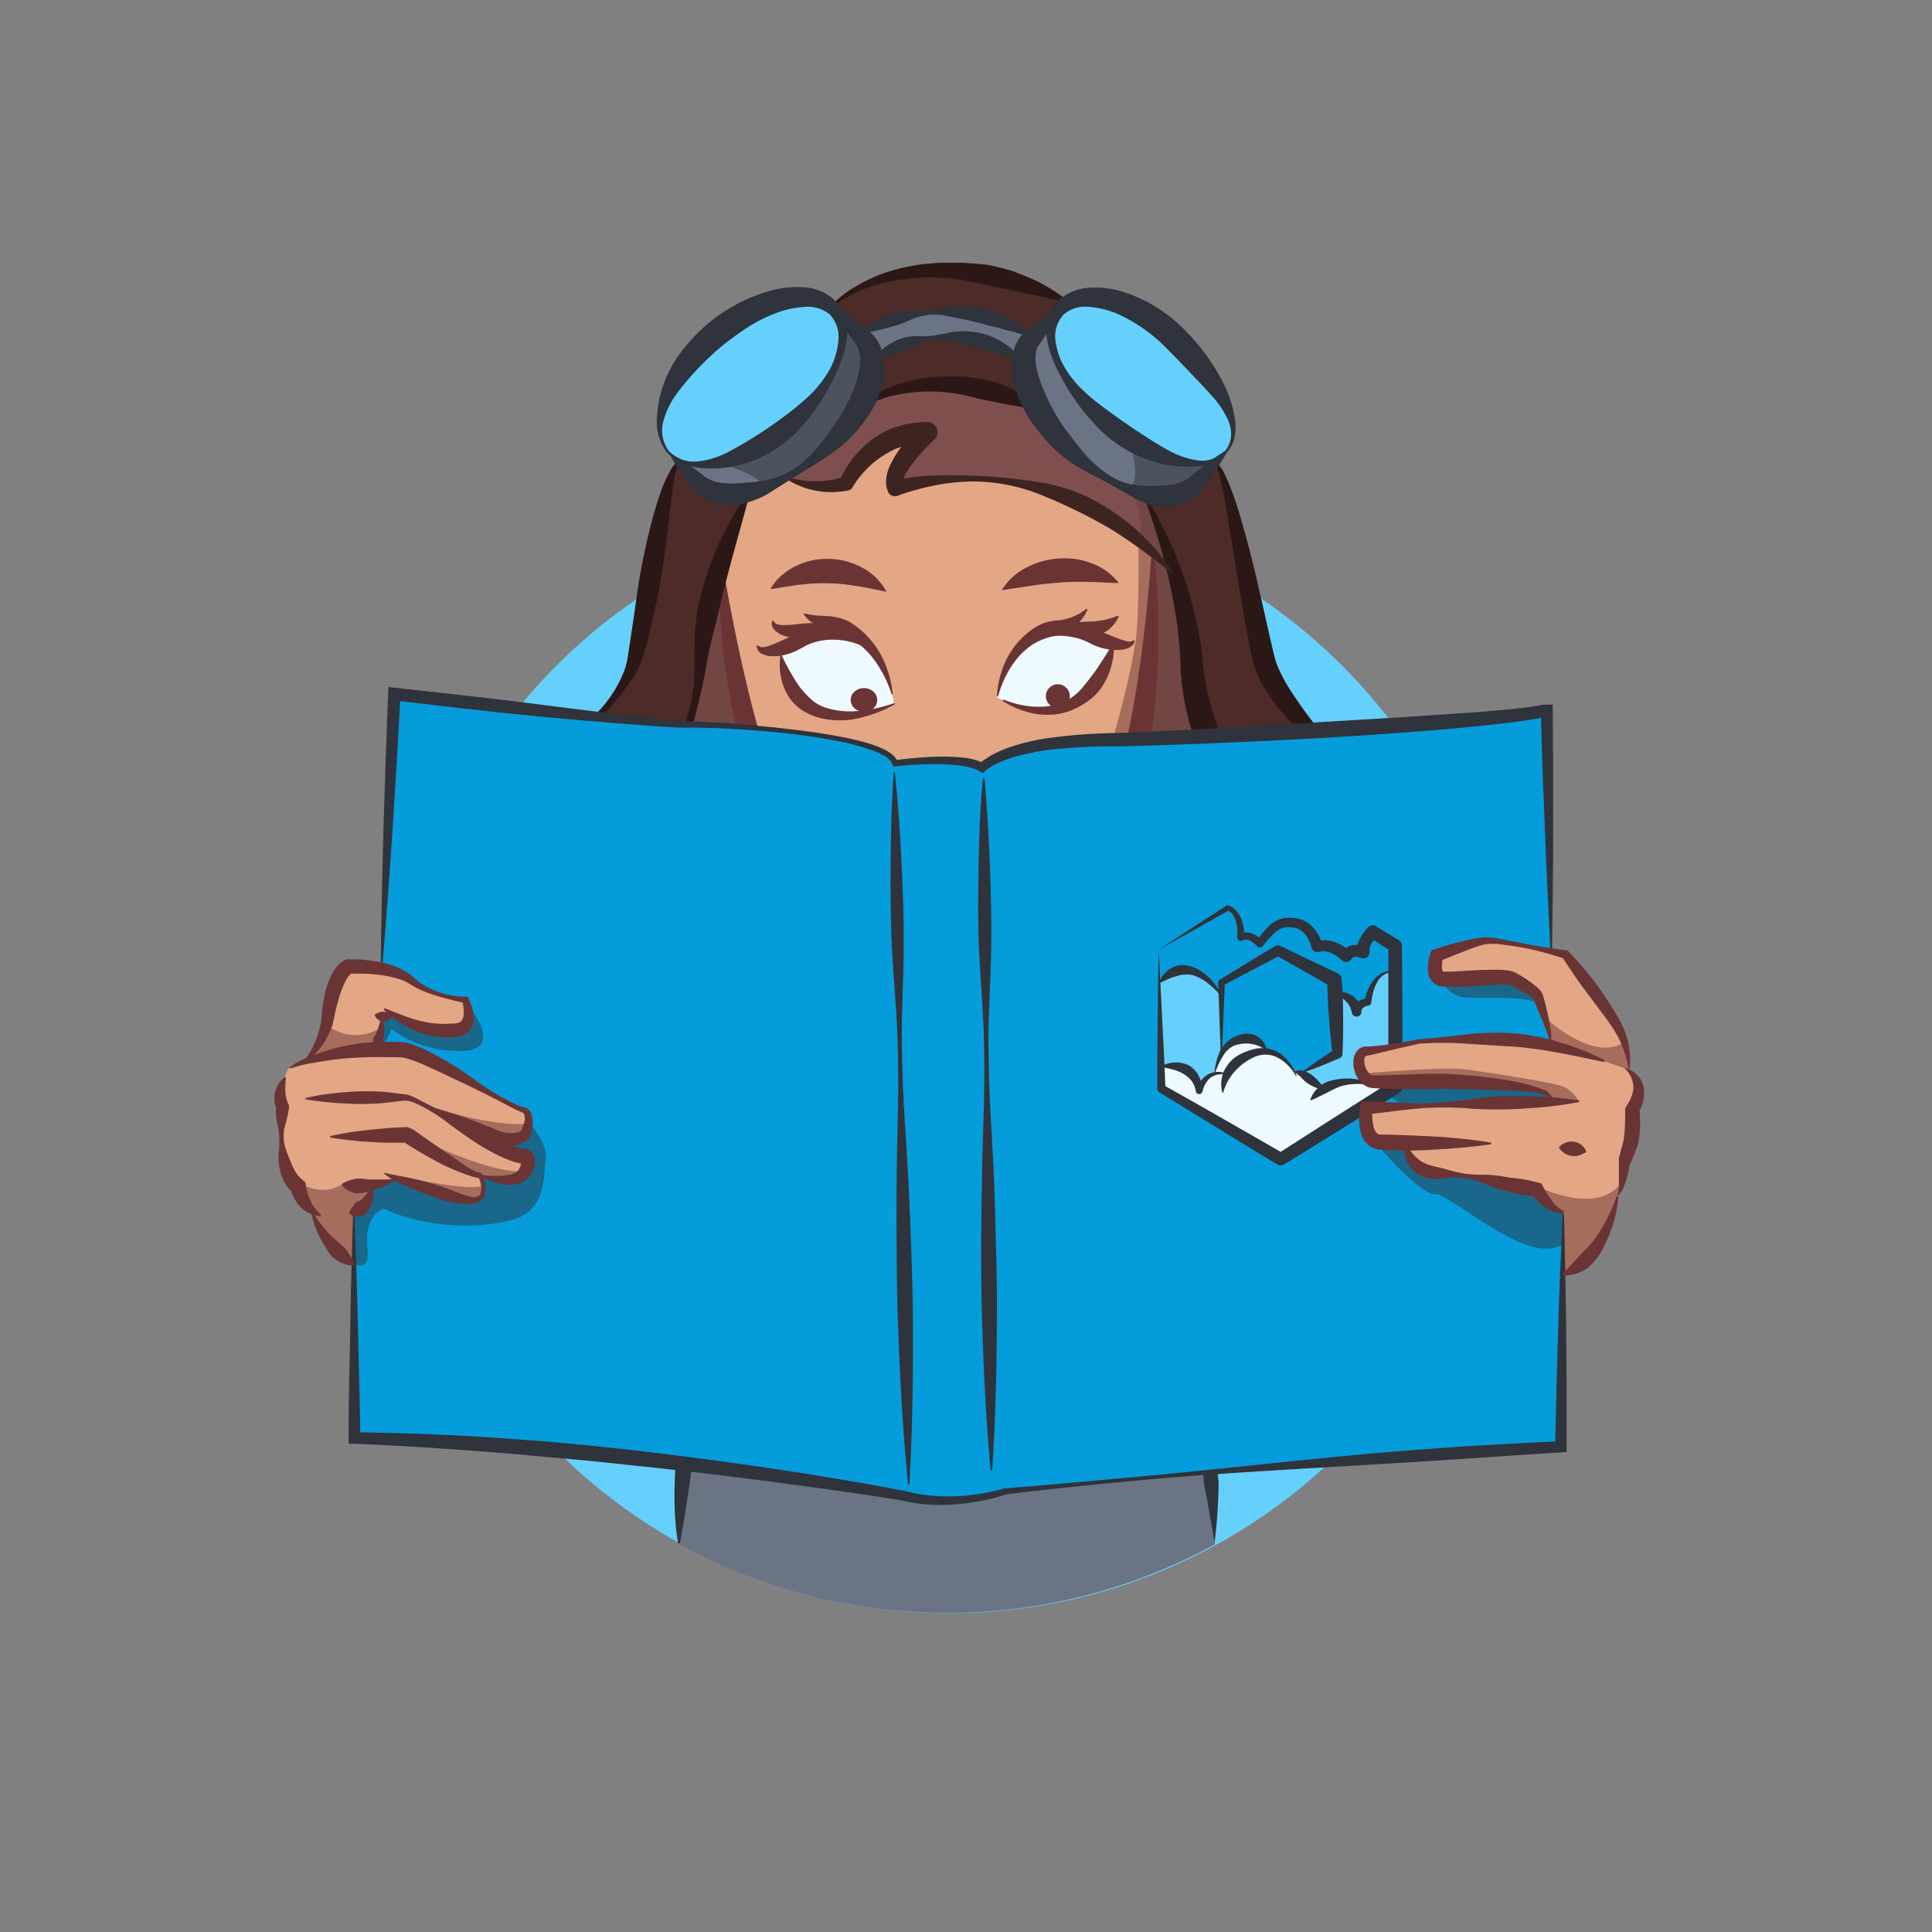 <svg xmlns="http://www.w3.org/2000/svg" viewBox="0 0 400 400"><rect x="0" y="0" width="400" height="400" fill="#808080" stroke="none"/><defs><style>.cls-1{fill:#66d0fc;}.cls-2{fill:#724644;}.cls-3{fill:#6a7484;}.cls-4{fill:#e3a785;}.cls-5{fill:#4c2b28;}.cls-6{fill:#effaff;}.cls-12,.cls-7,.cls-8{fill:#6b3434;}.cls-7{stroke:#6b3434;stroke-linecap:round;stroke-linejoin:round;}.cls-7,.cls-8,.cls-9{opacity:0.5;}.cls-13,.cls-9{fill:#2f333b;}.cls-10{fill:#7f4f4f;}.cls-11{fill:#3e2420;}.cls-14{fill:#2b1816;}.cls-15{fill:#059cdb;}</style></defs><title>wisdom_med</title><g id="circle"><circle class="cls-1" cx="196.54" cy="219.04" r="114.95"/></g><g id="color"><path class="cls-2" d="M260.05,169.25s4.17,41.5-8.33,65.67c0,0-6.42-2.93-8.1-1.94s-5.56,2.44-13.23,2.61l-6.56.15-3.66-11.31-1.36-12.25-7.54-2.41-1.36-.84-29-1.15-8,13.71-5.76,13.3-6.47,3.12c-20,2.5-20.52-1-20.52-1-14.28-33.5-8.74-68-8.74-68l2.76-13,11.93-43.55,16.23-5.65,75.37.52,11.31,4.82Z"/><path class="cls-3" d="M251.39,318.86v-4.11L250.6,306l-2.92-20.92-1.46-7.33-3.12-12.21-2.62-7.79-2.92-7.87-5.81-12.33-2.65-3.81-2.5-4.08-1.92-2.75-.37-.25-.28,0-.22-1.91,0-2.12-.22-1.56.28-1.91-.19-2.75-.94-3.47-1.58-2L217.21,208l-3.64-1.89-2.34-.69-1.73-.55-.69,7.75.7.34.78.58,2.37,2.84a18.8,18.8,0,0,1,.78,2.87,14.07,14.07,0,0,0-.39,2L210.2,224l-3,1.36-3.62.84-3.94-.08-2.86-.44-4-.36s-5.14-2.31-5.25-2.37l-3.16-2.06-2.83-2.66s-1.11-2.8-1.16-2.84.75-3,.75-3l1.55-1.84.42-.25.83-.36-.65-4.73-2.29.5-1.77.37-3,1.12-2.5,1.17-2.5,2.08s-1.75,2.58-2,3.08-.75,7.58-.75,7.58l-.08,4.5-3.67,5.08-3.33,5.67-4.17,6.75-4.83,12.67s-2.92,7.92-3.17,8.25-2.58,10.5-2.58,10.5L145.3,280l-1.17,6.17-1.08,5.67s-.83,8.25-1.08,8.83-.75,6.17-.75,6.17l-.75,11.92h.09l0,.87a115.12,115.12,0,0,0,111,.09Z"/><path class="cls-4" d="M238.69,114.51l-.8-5.6-5.5-21.67-18.5-4.83-29.67-2.17-24.5,6.5s-9.17,12.83-10.17,14-.25,15.92-.25,15.92,2.81,59.33,30.77,77.6l3.35,16.06v0l-.69.19-1.67,1.89-.75,3,1.23,3,2.87,2.66h.08l2.67,2,5.53,2.31,8.59.87,4.37-.44,3.37-1.25,2.31-1.56,1.69-1.7.39-2-.73-2.8-2.42-2.92-.78-.58a66.08,66.08,0,0,1,2.81-17.11C241.53,179.79,238.69,114.51,238.69,114.51Z"/><path class="cls-2" d="M162.8,98.91A18.34,18.34,0,0,0,175.18,100s4.87-10.62,16.75-10.62c0,0-8.25,7.87-6.62,11.62,0,0,32.25-10.75,57.25,17.37l6.37-1.25L242.43,96,218.8,80.54l-29.12-5L174.3,79,161.68,93.79Z"/><path class="cls-5" d="M251.72,95.89c3.12,3.25,6.9,27.85,10,40.59,2.67,11.11,23.91,28.66,27,31.16a6.13,6.13,0,0,1,2.4,6.83c-.44,1.44-8.52,11.85-12.49,10-18.88-8.66-30.9-29.41-31.89-47.09s-9.42-34-9.42-34L234.43,98,215.55,84.63c-26.8-12-39.25,1-39.25,1l-15.62,8.87-5.75,7.94s-8.94,17.32-9.93,35-13,38.44-31.89,47.09c-4,1.82-12.06-9.09-12.06-9.09l-.66-3.41a7.47,7.47,0,0,1,2.62-6.37c3.12-2.5,25.37-17.37,28.37-29.25s5.85-37.54,9-40.79l.13-.17L155.68,72l16.54-8.62s15.38-16,48.5-1.26l8.33,4.64,22.67,29.1"/><path class="cls-3" d="M211.22,74.25c-15.76-10.27-30.08,0-30.08,0l-1.87,1.33L178,69.08s17.5-10.5,35.5.42l1.46.87-2.37,4.75Z"/><path class="cls-3" d="M172.62,63.35l6.31,6.91c4.34,5.1.13,15.81-9.4,23.92s-20.78,10.56-25.12,5.46l-5.23-5.24-.9-.89c-4.34-5.1-.13-15.81,9.4-23.92S168.46,59,172.8,64.14Z"/><path class="cls-3" d="M253.8,93.53c4.34-5.1-1.21-13.67-10-22.86S223.62,59,219.28,64.14l.4-.72-6.31,6.91C209,75.42,215.05,89,225.49,96.6c8.87,6.5,18.05,8.21,22.4,3.11Z"/><ellipse class="cls-1" cx="155.54" cy="78.83" rx="22.66" ry="12.12" transform="translate(-13.99 119.64) rotate(-40.41)"/><path class="cls-1" d="M253.8,93.53c-4.34,5.1-15.59,1.65-25.12-6.46s-13.74-17.83-9.4-22.92,15.87-2.52,24.52,6.53S258.14,88.43,253.8,93.53Z"/><path class="cls-6" d="M185.09,145.63l-.32-1.72s-1.67-6.08-3-7.42-1.5-3.79-9.92-4.92c0,0-3.21-.62-8.79,2.37l-1.42.5.17,1.62s1.5,6.79,4.17,9,7.33,3.08,7.33,3.08S178.09,148.72,185.09,145.63Z"/><path class="cls-6" d="M206.46,144.45l.3-1.59s1.68-6.05,3-7.38,1.52-3.77,10-4.89c0,0,3.24-.62,8.89,2.36l2,.6-.71,1.52s-1.84,5.91-4.54,8.15a30.07,30.07,0,0,1-7.08,3.91S213.54,147.51,206.46,144.45Z"/></g><g id="shadow"><path class="cls-7" d="M183.24,208s16.73,14.1,25.73,2.1l.67-1s1.58-9.42,1.67-10.17.42-2.83.42-2.83l-5.17,2.17-10.83,1.17-8.58-1.58-5.75-2.92-1.15-.54,1.06,3.46,1.42,8.5Z"/><path class="cls-8" d="M183.21,209.94s1.06,9.78,1,10.41-.69,0-.69,0l-2-2.12s-.87-2.56-.87-2.66.06-2,.09-2.28a10.61,10.61,0,0,1,.72-1.62Z"/><path class="cls-9" d="M168.72,230.66s3,19,25.25,25.58c22.5,6.67,26.31,3.86,30.42,2a31.9,31.9,0,0,0,6-3.73,57.77,57.77,0,0,0,6.5-5.85,10,10,0,0,1-.75-2.25c-.25-1.25-2.75-5.08-2.75-5.08l-1.46-2.92s-2.83-5.25-3-5.46-1.79-2.54-1.79-2.54l-1.25-1.79-2-2.54-.33,3.08-.92,3.92-1.92,4.17L219,239.7l-1.83,2-5,3.54-5.42,1.83-8.37.37-5.25-.54-5.87-1.71-7.92-3.83s-8.08-7.37-8.29-7.62S168.72,230.66,168.72,230.66Z"/><path class="cls-9" d="M233.47,90.74s3.5,8.67,0,10.33c0,0,2.46,1,2.71,1.08s5.25.31,5.25.31l4-.69A42.55,42.55,0,0,1,248.74,99a33.16,33.16,0,0,0,2.94-3.37l.31-.47-2,.53-2.19.25a12.73,12.73,0,0,1-3.22-.28C243.68,95.29,233.47,90.74,233.47,90.74Z"/><path class="cls-9" d="M148.89,95.91s7.92,2.08,9.33,4.92l2.83-1L164.51,98l3.87-2.67,5-4.92s4.87-7.12,5.17-7.46,1.37-3.71,1.67-4.29-.17-4.08-.08-4.37a21,21,0,0,0-.62-3.83,27.18,27.18,0,0,0-2.25-2.21l-2.37-2.08-1.33-1,.62,1.87a11.58,11.58,0,0,1,.29,3.46c-.25,1-1.21,7.58-4.83,10.79s-6.5,8.17-11.83,10.92A52.51,52.51,0,0,1,148.89,95.91Z"/><path class="cls-9" d="M215.53,229.29s5.71,1.85,8.12-.65l.25-4.33-.23-2.44-.35-.67-1.12,2.19-1.42,1.81-2.17,1.85-2.29,1.69Z"/><path class="cls-8" d="M188.18,165.31c-.1.85,1.24,2.31,2.83,3.47a11.92,11.92,0,0,0,8.21,2.33c10.21-.49,6.3-8.94,5.79-9.08a3.15,3.15,0,0,0-1.87.5,32.77,32.77,0,0,1-2.9,1.56,7,7,0,0,1-5.62.14s-3-.94-4.4-.6A2.76,2.76,0,0,0,188.18,165.31Z"/><path class="cls-8" d="M235.68,111.83s.22,9.11-.25,17.83c-.49,9.19-8.61,39.89-16.86,52.58-6.85,10.53-14.37,14.42-24.67,17.22l10.3-.05L212.1,196l5.27-3.64,5.92-6.49,5.65-9.9,4.53-12.82,4.23-23.48,1.06-19.91-.07-5.28-2.25-2.12Z"/><path class="cls-8" d="M213.39,218.87l-.5-2.26-1.67-2.1-.93-.92-.78-.58-.22,1.36-.12,1.57-.08,1.48s5.28,1.87,2.38,5.92l.16.26Z"/><path class="cls-9" d="M213.32,220.62s7.51.77,6.84,5l1.86-2.25,1.67-3.3.32-4.29-1.4-3.25-3.35-3.37-3.38-2-2.32-1.09-3.16-.94-.64,3.89-.27,3.91,1.21.9,1.17,1.37,1.23,1.79.38,2Z"/><line class="cls-4" x1="181" y1="212.58" x2="181.74" y2="211.69"/><path class="cls-9" d="M181,212.73s-1.05-4.31-8-3.73c0-.18,1.56-.94,1.56-.94l2.9-1.28L180,206l2.55-.61.42,2.09.48,2.83-.52.15-.93.8Z"/><path class="cls-10" d="M234,101.63A17.73,17.73,0,0,1,236.15,112l-2.28-1.87-9.09-5.54L217,101.53,210.86,100l-7-.87-6.78,0-6.21.67-5.42,1-.14-2.18,2.63-4.71,3.46-4V89l-6.26,1.71-4.6,2.73-2.83,2.79-2.53,3.8-4.16.61-3.88-.34-3.67-1.1-.67-.3L167.25,96l6.14-5.63,5.1-6.61,3.53-2L188.93,80l7-.59,12.75,2.51L213,83.41l1.47.28,1.81,3.12,4.82,6,5.46,4.57L233.1,101Z"/></g><g id="line"><path class="cls-11" d="M131.61,168.94c.06,5.81,0,11.53.14,17.25,0,1.43.06,2.86,0,4.29s0,2.87-.06,4.31a66.53,66.53,0,0,0,.27,8.63,61.21,61.21,0,0,0,1.5,8.5l1.19,4.15.6,2.07.66,2c1.53,5.52,3.73,10.79,5.72,16.12l.11.38a1.19,1.19,0,0,0-.06-.24l0-.06a.7.7,0,0,0-.06-.11.17.17,0,0,0,0-.06s0,0,0,0a1.73,1.73,0,0,0,.29.18,2.32,2.32,0,0,0,.43.19,3.1,3.1,0,0,0,.51.17,15.15,15.15,0,0,0,2.34.5,47.74,47.74,0,0,0,5.08.4c.86,0,1.73.06,2.6.07s1.74,0,2.62,0c1.75,0,3.5,0,5.28,0a.15.15,0,0,1,.15.15.16.16,0,0,1-.11.15c-1.71.43-3.44.82-5.19,1.13-.87.16-1.75.31-2.63.42s-1.76.24-2.65.31a36.15,36.15,0,0,1-5.43.13,15.89,15.89,0,0,1-2.84-.38,5.49,5.49,0,0,1-.75-.22,5,5,0,0,1-.78-.31,4.78,4.78,0,0,1-.84-.5,4.43,4.43,0,0,1-.47-.44,2.09,2.09,0,0,1-.51-1l.11.38c-.57-1.35-1.11-2.71-1.63-4.08-.26-.68-.54-1.36-.78-2.05s-.43-1.4-.64-2.1l-1.24-4.21c-.37-1.41-.67-2.85-1-4.27l-.45-2.14c-.14-.72-.21-1.45-.32-2.17l-.6-4.33c-.27-2.9-.73-5.76-1.08-8.64l-1.35-8.62c-.19-1.44-.36-2.89-.48-4.35s-.11-2.91-.12-4.37.07-2.91.15-4.37.21-2.91.39-4.35a51.34,51.34,0,0,1,1.69-8.59.15.15,0,0,1,.3,0Z"/><path class="cls-11" d="M260.2,169.23A78,78,0,0,1,262,186a57.39,57.39,0,0,1-.45,8.41c-.35,2.79-.82,5.57-1.18,8.34s-.62,5.56-.92,8.35-.55,5.6-1.06,8.39a65.75,65.75,0,0,1-2.05,8.25,51.62,51.62,0,0,1-3.23,7.95,1.61,1.61,0,0,1-2,.75,40.17,40.17,0,0,0-5-1.73,7.73,7.73,0,0,0-2.18-.35h-.09s0,0,0,0v0l-.08,0c-.22.13-.44.25-.67.36a12.19,12.19,0,0,1-1.42.6,17.41,17.41,0,0,1-5.77.8,46.9,46.9,0,0,1-5.58-.37.15.15,0,0,1,0-.3c1.83-.3,3.66-.59,5.44-.92a19.88,19.88,0,0,0,5-1.47,9.64,9.64,0,0,0,1.06-.61l.51-.35.06,0,.16-.1a2,2,0,0,1,.33-.16,3.31,3.31,0,0,1,.58-.17,9.49,9.49,0,0,1,3.29.16,36.3,36.3,0,0,1,5.52,1.66l-2,.75c.6-1.21,1.2-2.42,1.72-3.67.29-.61.56-1.24.81-1.87s.53-1.25.75-1.9c1-2.55,1.76-5.18,2.57-7.82s1.54-5.32,2.14-8a58.36,58.36,0,0,0,1.15-8.25,83,83,0,0,0,0-8.35c-.1-2.78-.1-5.55,0-8.32.11-5.54.18-11.08.51-16.7a.15.15,0,0,1,.16-.15A.16.16,0,0,1,260.2,169.23Z"/><path class="cls-12" d="M191.3,165.41a1.71,1.71,0,0,1,1.22-.6,2.1,2.1,0,0,1,1.22.31,1.93,1.93,0,0,1,.89,2.29,7.38,7.38,0,0,1-1.18-.25,3.38,3.38,0,0,1-.74-.32,3.56,3.56,0,0,1-.63-.51A11.5,11.5,0,0,1,191.3,165.41Z"/><path class="cls-12" d="M199.3,167.25a2.13,2.13,0,0,1,.41-1.3,2.45,2.45,0,0,1,.94-.77,2.36,2.36,0,0,1,1.23-.21,1.88,1.88,0,0,1,1.25.63,7.41,7.41,0,0,1-.86.9,3.31,3.31,0,0,1-.77.5,3.35,3.35,0,0,1-.92.27A4.61,4.61,0,0,1,199.3,167.25Z"/><path class="cls-12" d="M189.3,161.5c.09.64.12,1.12.15,1.58s0,.86,0,1.27,0,.8-.06,1.25a15.64,15.64,0,0,1-.19,1.58,2.92,2.92,0,0,1-1.75-2.87,3.34,3.34,0,0,1,.48-1.67A2.56,2.56,0,0,1,189.3,161.5Z"/><path class="cls-12" d="M213.86,172.94a2.13,2.13,0,0,1,1.32-.35,2.45,2.45,0,0,1,1.16.38,2.37,2.37,0,0,1,.84.92,1.88,1.88,0,0,1,.14,1.39,7.36,7.36,0,0,1-1.22-.24,3.21,3.21,0,0,1-1.56-1A4.58,4.58,0,0,1,213.86,172.94Z"/><path class="cls-12" d="M181.11,172.94a4.58,4.58,0,0,1-.68,1.08,3.21,3.21,0,0,1-1.56,1,7.36,7.36,0,0,1-1.22.24,1.88,1.88,0,0,1,.14-1.39,2.37,2.37,0,0,1,.84-.92,2.45,2.45,0,0,1,1.16-.38A2.13,2.13,0,0,1,181.11,172.94Z"/><path class="cls-12" d="M180.29,174.21a47.09,47.09,0,0,0,8.49,3.52,29.13,29.13,0,0,0,8.74,1.08,35.4,35.4,0,0,0,8.75-1.49c2.93-.78,5.72-2.06,8.71-3.17a27.5,27.5,0,0,1-7.89,5.37,24.39,24.39,0,0,1-9.48,2.29,21.89,21.89,0,0,1-9.62-1.88A21.58,21.58,0,0,1,180.29,174.21Z"/><path class="cls-12" d="M183.55,122.53c-2.32-.48-4.33-.91-6.31-1.22a39.3,39.3,0,0,0-5.71-.54,35.27,35.27,0,0,0-5.69.28c-1,0-2,.3-3,.41s-2.11.41-3.34.48a12.51,12.51,0,0,1,1-1.42,8.42,8.42,0,0,1,1.22-1.28,13.45,13.45,0,0,1,2.94-2,14.43,14.43,0,0,1,7-1.53,15,15,0,0,1,6.9,1.85A12,12,0,0,1,183.55,122.53Z"/><path class="cls-12" d="M207.39,122.2a12.66,12.66,0,0,1,5.07-4.66,16.55,16.55,0,0,1,6.69-1.91,17.35,17.35,0,0,1,3.52.11,15.56,15.56,0,0,1,3.4.91,12.72,12.72,0,0,1,5.58,4.05c-2.39,0-4.4-.23-6.4-.21a51.84,51.84,0,0,0-5.75.12c-1.89.13-3.79.33-5.77.63Z"/><path class="cls-12" d="M185.18,145.86a27.52,27.52,0,0,1-7.28,2.8,17.05,17.05,0,0,1-8.07,0,12.6,12.6,0,0,1-3.93-1.73,9.75,9.75,0,0,1-2.92-3.19,12.73,12.73,0,0,1-1.4-8,.16.16,0,0,1,.3,0,42.64,42.64,0,0,0,3.63,6.4,21.72,21.72,0,0,0,2.22,2.46,8.63,8.63,0,0,0,2.84,1.79,16.51,16.51,0,0,0,7.12.8,29.74,29.74,0,0,0,7.38-1.59h0a.15.15,0,0,1,.12.27Z"/><path class="cls-12" d="M184.57,143.69a23.8,23.8,0,0,0-2.73-5.85,18,18,0,0,0-4.14-4.62,21.15,21.15,0,0,0-5.35-2.52l-1.44-.52a12.21,12.21,0,0,1-1.66-.65,6.52,6.52,0,0,1-2.79-2.27.15.15,0,0,1,.17-.23h0a17.61,17.61,0,0,0,3.15.45c.52,0,1,.07,1.55.07s1.17.15,1.76.23a7.35,7.35,0,0,1,1.74.51c.28.11.56.23.84.35s.52.32.78.48a11.16,11.16,0,0,1,1.46,1.07,12.85,12.85,0,0,1,1.33,1.2,17.76,17.76,0,0,1,3.88,5.73,22,22,0,0,1,1.7,6.5.15.15,0,0,1-.29.06Z"/><path class="cls-12" d="M181.68,136.41a15.35,15.35,0,0,0-4.84-3.48,14,14,0,0,0-5.56-1.3c-.47,0-.94,0-1.41.09l-1.39.25c-.53.1-1.06.18-1.59.24a15.36,15.36,0,0,1-1.64,0,9.9,9.9,0,0,1-3.34-.74,4.46,4.46,0,0,1-1.56-1.06,1.76,1.76,0,0,1-.45-1.87.15.15,0,0,1,.27,0l0,.06a1.31,1.31,0,0,0,1,.7,5.1,5.1,0,0,0,1.26.12c.9,0,1.83-.1,2.78-.21s1.92-.19,2.92-.2l1.69,0,1.67.18a14.4,14.4,0,0,1,6.1,2.39,14.91,14.91,0,0,1,4.34,4.61.15.15,0,0,1-.24.18Z"/><path class="cls-12" d="M179.62,134.26a15.22,15.22,0,0,0-5.65-1.74,13.9,13.9,0,0,0-5.63.53c-.44.17-.88.33-1.3.52l-1.22.67c-.47.26-.94.5-1.42.72a15.2,15.2,0,0,1-1.54.53,9.82,9.82,0,0,1-3.38.35,4.44,4.44,0,0,1-1.8-.51,1.75,1.75,0,0,1-1-1.62.15.15,0,0,1,.25-.08l0,0a1.29,1.29,0,0,0,1.13.35,5.09,5.09,0,0,0,1.23-.29c.84-.3,1.69-.68,2.55-1.07s1.75-.78,2.68-1.1l1.6-.49,1.63-.35a14.32,14.32,0,0,1,6.49.33,14.78,14.78,0,0,1,5.54,3,.15.15,0,0,1-.17.25Z"/><path class="cls-12" d="M207.88,144.87a19,19,0,0,0,7.14,1.46,12.28,12.28,0,0,0,6.62-1.78c1.95-1.21,3.22-3.12,4.62-4.93.72-.91,1.35-1.92,2-2.93.31-.52.66-1,1-1.56s.68-1.07,1.09-1.59h0a.16.16,0,0,1,.28.09,15.24,15.24,0,0,1-1.9,7.61,11.78,11.78,0,0,1-2.54,3.19,16.29,16.29,0,0,1-3.47,2.24,13.16,13.16,0,0,1-3.9,1.19,14.87,14.87,0,0,1-4,0,18.48,18.48,0,0,1-7.18-2.7.15.15,0,0,1,.14-.26Z"/><path class="cls-12" d="M206.41,144a19.87,19.87,0,0,1,1.65-6.8,16.5,16.5,0,0,1,4.3-5.83,13.18,13.18,0,0,1,3.13-2.1,10.44,10.44,0,0,1,3.65-.84,11.11,11.11,0,0,0,5.74-2.34h0a.15.15,0,0,1,.23.18,8.22,8.22,0,0,1-5.53,4.83c-1,.31-2,.7-2.9,1a14.89,14.89,0,0,0-2.79,1.27,15.08,15.08,0,0,0-4.45,4.53A21.49,21.49,0,0,0,206.7,144h0a.15.15,0,0,1-.29,0Z"/><path class="cls-12" d="M209.64,135.23a15.79,15.79,0,0,1,4.63-4,17.31,17.31,0,0,1,5.91-2.11l1.58-.21c.53-.06,1.06-.07,1.6-.11,1-.08,1.8-.08,2.68-.14a15.08,15.08,0,0,0,5.34-1.17h0a.16.16,0,0,1,.21.19,6.75,6.75,0,0,1-5.15,4,8.7,8.7,0,0,1-3.28,0c-.46-.06-.92-.14-1.38-.18s-.93,0-1.39,0a17.93,17.93,0,0,0-5.52,1.09,16.52,16.52,0,0,0-5,2.88h0a.15.15,0,0,1-.22-.21Z"/><path class="cls-12" d="M211.75,133a15.21,15.21,0,0,1,5.52-2.78,15.86,15.86,0,0,1,6.35-.4,23.55,23.55,0,0,1,5.92,1.6c.88.35,1.74.71,2.6,1a9,9,0,0,0,1.27.35,1.51,1.51,0,0,0,1.17-.14l.08-.06a.14.14,0,0,1,.22.11c0,.75-.68,1.19-1.21,1.45a5.62,5.62,0,0,1-1.73.41,10.91,10.91,0,0,1-3.28-.25,12.16,12.16,0,0,1-2.94-1.08,12.43,12.43,0,0,0-2.57-1.05,16,16,0,0,0-5.61-.48,15.79,15.79,0,0,0-5.62,1.56h0a.15.15,0,0,1-.16-.25Z"/><path class="cls-13" d="M177.89,69A12.92,12.92,0,0,1,181.77,66a14.93,14.93,0,0,1,4.53-1.54c.81-.07,1.62-.09,2.42-.1a20.23,20.23,0,0,0,2.39,0,43.5,43.5,0,0,0,4.69-.63,20.39,20.39,0,0,1,9.6.54,18.79,18.79,0,0,1,8.15,5.09.16.16,0,0,1-.14.26h0a21.78,21.78,0,0,1-2.32-.54c-.75-.2-1.45-.47-2.21-.62s-1.46-.37-2.17-.59-1.45-.31-2.16-.51c-1.41-.43-2.85-.72-4.29-1.12-.73-.14-1.47-.24-2.2-.41s-1.48-.33-2.24-.45a12,12,0,0,0-4.57-.05A15.08,15.08,0,0,0,189,66c-.71.32-1.41.64-2.11.9a13.37,13.37,0,0,1-2.14.7c-.71.23-1.45.39-2.18.59-1.48.35-2.94.74-4.56,1h0a.16.16,0,0,1-.14-.26Z"/><path class="cls-13" d="M181.05,74.13a7.5,7.5,0,0,1,1.41-1.61,10.81,10.81,0,0,1,1.68-1.25A11.17,11.17,0,0,1,188,69.72c.7-.08,1.41-.11,2.1-.13a14,14,0,0,0,2.07,0,29.86,29.86,0,0,0,4-.65,13.7,13.7,0,0,1,4.18-.32,15.73,15.73,0,0,1,4.14.78,14.93,14.93,0,0,1,6.8,4.78.16.16,0,0,1,0,.22.16.16,0,0,1-.12,0h0a37.78,37.78,0,0,1-3.91-1c-.63-.15-1.25-.32-1.85-.51s-1.23-.29-1.82-.47-1.18-.4-1.79-.54-1.21-.32-1.82-.5-1.24-.23-1.86-.4c-.31-.07-.62-.17-.94-.25l-1-.19a8.86,8.86,0,0,0-3.9,0,12.07,12.07,0,0,0-1.85.7c-.59.32-1.16.64-1.75.91a9.76,9.76,0,0,1-1.78.69c-.59.23-1.21.39-1.82.59a37.22,37.22,0,0,1-3.88,1h0a.16.16,0,0,1-.17-.25Z"/><path class="cls-13" d="M209.5,212.79a9.69,9.69,0,0,1,3,2,7.4,7.4,0,0,1,1.2,1.45,6.38,6.38,0,0,1,.84,1.8,5.82,5.82,0,0,1,.2,2.1,5.48,5.48,0,0,1-.21,1.06,3.9,3.9,0,0,1-.39,1,6.77,6.77,0,0,1-2.82,2.86,17.82,17.82,0,0,1-7,1.5c-2.3.18-4.59.29-6.93.28a23.16,23.16,0,0,1-7-1,20.24,20.24,0,0,1-6.49-3.13,13.39,13.39,0,0,1-2.67-2.63,8.53,8.53,0,0,1-1.66-3.57,5.56,5.56,0,0,1,.65-3.94,5.82,5.82,0,0,1,2.83-2.33.15.15,0,0,1,.2.08.16.16,0,0,1,0,.16,6.7,6.7,0,0,0-1.6,2.71,4.27,4.27,0,0,0,.23,2.69,10.63,10.63,0,0,0,3.94,4.23,29,29,0,0,0,5.55,3,55.37,55.37,0,0,0,6.22,2.08,16.06,16.06,0,0,0,6.61.39,13.07,13.07,0,0,0,5.79-2.64c1.52-1.24,2.54-2.61,2.3-4.41s-1.5-3.68-2.92-5.46a.15.15,0,0,1,0-.22A.16.16,0,0,1,209.5,212.79Z"/><path class="cls-13" d="M182.39,205.41a32.58,32.58,0,0,0-7.51,3.23,13.64,13.64,0,0,0-3,2.45l-.56.73-.43.78a7.44,7.44,0,0,0-.52,1.72,25.88,25.88,0,0,0-.41,3.94c-.07,1.34-.09,2.69,0,4,.08,2.7.24,5.45.53,8.11l-.17-.54a33.41,33.41,0,0,0,2.66,3.71c.5.6,1,1.18,1.54,1.75s1.08,1.12,1.66,1.65,1.16,1,1.76,1.55l1.84,1.45,1.95,1.31c.65.43,1.36.77,2,1.18a17.22,17.22,0,0,0,2.1,1.06,20.53,20.53,0,0,0,2.17.94l2.23.81c.75.27,1.53.41,2.3.63a38.86,38.86,0,0,0,4.71.94,19.74,19.74,0,0,0,2.41.25l2.44.22c-1.61.16-3.25.41-4.9.42a33.69,33.69,0,0,1-4.95-.3,32,32,0,0,1-9.6-2.78,33.4,33.4,0,0,1-8.42-5.54c-.64-.56-1.22-1.17-1.83-1.75s-1.15-1.24-1.7-1.88a27.4,27.4,0,0,1-3-4.22,1.31,1.31,0,0,1-.17-.52h0a69.41,69.41,0,0,1-.33-8.44,35,35,0,0,1,1-8.5,9.55,9.55,0,0,1,.86-2.18l.68-1,.8-.83a13.76,13.76,0,0,1,3.69-2.39A25.24,25.24,0,0,1,182.39,205.41Z"/><path class="cls-13" d="M205.45,247.1c1.36-.78,2.68-1.41,3.95-2.09s2.5-1.34,3.81-1.91a15.34,15.34,0,0,0,3.89-2,8.82,8.82,0,0,0,2.53-3.53c.31-.66.5-1.37.74-2,.1-.35.23-.67.34-1l.3-1c.38-1.35.64-2.72.89-4.1.6-2.75,1-5.6,1.58-8.67a.16.16,0,0,1,.19-.12.16.16,0,0,1,.11.09,17.29,17.29,0,0,1,1.28,9.24,16,16,0,0,1-1.4,4.57,13.06,13.06,0,0,1-2.67,3.95c-1.09,1.15-2.19,2.21-3.23,3.33a31.55,31.55,0,0,1-3.26,3.42,11.62,11.62,0,0,1-4.29,2,10.74,10.74,0,0,1-4.72.2.16.16,0,0,1,0-.29Z"/><path class="cls-13" d="M210.72,205.33a20.24,20.24,0,0,1,8.92,2.68,13,13,0,0,1,3.78,3.21,9.44,9.44,0,0,1,2,4.91l0-.28a5.16,5.16,0,0,1,.12.72c0,.22,0,.42,0,.63a8,8,0,0,1-.06,1.21,10,10,0,0,1-.53,2.29,12.17,12.17,0,0,1-2.31,3.86,16.46,16.46,0,0,1-3.26,2.83c-.62.36-1.21.73-1.84,1s-1.28.57-1.93.81c.49-.51,1-1,1.47-1.46l1.39-1.47a21.64,21.64,0,0,0,2.34-3.12,12.55,12.55,0,0,0,1.49-3.34,9.59,9.59,0,0,0,.28-1.71,6.49,6.49,0,0,0,0-.83,4.61,4.61,0,0,0-.08-.68,2.05,2.05,0,0,1,0-.23v-.05a7.69,7.69,0,0,0-1.3-3.42,13.67,13.67,0,0,0-2.82-2.93,29.16,29.16,0,0,0-3.59-2.47C213.42,206.75,212.09,206.05,210.72,205.33Z"/><path class="cls-13" d="M140.35,319.41a65.59,65.59,0,0,1-.66-12.52c.08-2.08.18-4.17.4-6.24a54.57,54.57,0,0,1,.91-6.19c.85-4.09,2.16-8.08,3.1-12.12s1.68-8.12,2.37-12.24c.39-2,.72-4.12,1.23-6.15s1.07-4,1.66-6.05a94.23,94.23,0,0,1,4.39-11.8,81.37,81.37,0,0,1,6.25-11,60.12,60.12,0,0,1,8.16-9.59.2.2,0,0,1,.29,0,.21.21,0,0,1,0,.24c-2,3.69-3.95,7.27-5.75,10.94s-3.47,7.37-5.07,11.12-3.24,7.47-4.71,11.28l-4.34,11.53a68.23,68.23,0,0,0-3.22,11.93c-.69,4.07-.74,8.24-1.06,12.34-.16,2.05-.39,4.09-.67,6.12s-.56,4.07-.85,6.1c-.6,4.07-1.2,8.15-2,12.25h0a.2.2,0,0,1-.4,0Z"/><path class="cls-13" d="M251.47,319.41c-.69-4.12-1.4-8.2-2.2-12.26-.33-4.1-.82-8.18-1.39-12.25A209.17,209.17,0,0,0,243,270.76,154.56,154.56,0,0,0,235,247.58a122.34,122.34,0,0,0-5.58-10.89c-1.69-3.74-3.61-7.38-5.66-11a79.82,79.82,0,0,1,8.25,9.51,125.35,125.35,0,0,1,5.73,11.18A157.55,157.55,0,0,1,245.95,270a212.15,212.15,0,0,1,4.91,24.5c.59,4.12,1,8.26,1.44,12.41A112.16,112.16,0,0,1,251.47,319.41Z"/><ellipse class="cls-12" cx="178.87" cy="144.92" rx="2.75" ry="2.46"/><ellipse class="cls-12" cx="219.01" cy="144.13" rx="2.48" ry="2.46"/><path class="cls-12" d="M149.55,116.65c3,17.17,6.56,34.1,12.58,50.09a95.78,95.78,0,0,0,5.11,11.74,45,45,0,0,0,7.44,10.39A31.11,31.11,0,0,0,185.17,196a28.84,28.84,0,0,0,12.37,2.05,29.14,29.14,0,0,0,11.87-3,30.07,30.07,0,0,0,9.45-7.49,47,47,0,0,0,6.62-10.43A92.2,92.2,0,0,0,230,165.41a168,168,0,0,0,5.61-25c1.31-8.53,2.18-17.16,2.79-25.86h0a.25.25,0,0,1,.5,0,119.18,119.18,0,0,1,.92,13.12q.14,6.58-.3,13.18c-.15,2.2-.34,4.39-.58,6.59s-.56,4.38-.91,6.57a103.57,103.57,0,0,1-2.92,13,71.59,71.59,0,0,1-5,12.53,49.37,49.37,0,0,1-7.78,11.27,32.09,32.09,0,0,1-11.32,8,30.73,30.73,0,0,1-13.55,2.06,35.44,35.44,0,0,1-13-3.26A40.86,40.86,0,0,1,173.56,190a71.09,71.09,0,0,1-15.26-21.69,81.84,81.84,0,0,1-4.51-12.5q-.88-3.2-1.63-6.42c-.48-2.15-.89-4.32-1.27-6.49s-.69-4.35-1-6.53-.49-4.37-.65-6.56a102.08,102.08,0,0,1-.22-13.16.25.25,0,0,1,.5,0Z"/><path class="cls-12" d="M208.9,217.4c-.11-1.95-.11-3.89-.13-5.83s.06-3.89.18-5.84a24.55,24.55,0,0,1,.59-5.86,14.81,14.81,0,0,1,1.11-2.83,8.67,8.67,0,0,1,.84-1.35,3,3,0,0,1,1.3-1.07.16.16,0,0,1,.2.2v0a4.72,4.72,0,0,0-.22,1.36c0,.46,0,.93-.08,1.4q-.06,1.41-.19,2.82a47.53,47.53,0,0,1-1.16,5.59l-2.13,11.39a.15.15,0,0,1-.3,0Z"/><path class="cls-12" d="M184,219.77c-.36-2.13-.69-4.25-1.11-6.37s-.79-4.21-1.22-6.3a63.24,63.24,0,0,1-1.4-6.22,35.91,35.91,0,0,1-.28-6.51.16.16,0,0,1,.17-.15.17.17,0,0,1,.12.06,17.89,17.89,0,0,1,2.93,6,29.26,29.26,0,0,1,.84,6.49q.28,3.25.34,6.5c0,2.17,0,4.33-.09,6.5a.15.15,0,0,1-.3,0Z"/><path class="cls-14" d="M155.15,102.59,151.45,116c-.59,2.22-1.17,4.43-1.71,6.64s-1,4.43-1.59,6.63c-.27,1.11-.59,2.2-.82,3.32l-.41,1.67-.33,1.68-.33,1.7-.31,1.78c-.24,1.18-.48,2.34-.73,3.5a131.82,131.82,0,0,1-3.8,13.7,60.44,60.44,0,0,1-2.73,6.66,46.85,46.85,0,0,1-3.71,6.22,50.7,50.7,0,0,1-9.87,10.72,42.8,42.8,0,0,1-6.13,4.06c-1.07.59-2.19,1.11-3.3,1.61l-1.75.73a4.73,4.73,0,0,1-3.08.08,10.25,10.25,0,0,1-3.7-2.2,26.72,26.72,0,0,1-2.59-2.71,38.9,38.9,0,0,1-4-6l-.07-.12a7.06,7.06,0,0,1-.24-1.25,2.57,2.57,0,0,1,.15-1.36.25.25,0,0,1,.47.13v.06a2.18,2.18,0,0,0,.26.95,8.8,8.8,0,0,0,.52,1l-.07-.12c1.67,1.59,3.39,3.17,5.15,4.57a23.28,23.28,0,0,0,2.67,1.9,6.57,6.57,0,0,0,2.45,1c.31,0,.41-.07.35-.08l1.41-.78q1.44-.84,2.82-1.76c1.85-1.21,3.62-2.54,5.35-3.92s3.4-2.84,5-4.39a63.22,63.22,0,0,0,4.55-4.93c1.43-1.73,2.78-3.54,4.09-5.38a62.52,62.52,0,0,0,3.71-5.75,35,35,0,0,0,4.44-13,28.46,28.46,0,0,0,.21-3.43c0-.57,0-1.14,0-1.71l0-1.79,0-1.8.05-1.8c0-1.2.13-2.4.28-3.59a42.37,42.37,0,0,1,1.48-7c.31-1.15.72-2.27,1.07-3.41s.81-2.24,1.27-3.33a62.9,62.9,0,0,1,3.05-6.43,43,43,0,0,1,3.86-6,.25.25,0,0,1,.36,0A.26.26,0,0,1,155.15,102.59Z"/><path class="cls-14" d="M100.19,172.11a7.34,7.34,0,0,1,.92-6,8.42,8.42,0,0,1,1-1.28c.38-.38.74-.68,1.1-1,.72-.63,1.43-1.25,2.15-1.85q2.17-1.81,4.35-3.55c1.45-1.18,2.92-2.32,4.43-3.41,3-2.18,6.23-4.21,8.88-6.85a25.85,25.85,0,0,0,6.15-9.11,14.06,14.06,0,0,0,.7-2.52c.15-.83.29-1.81.43-2.71l.84-5.54c.55-3.71,1-7.44,1.73-11.15s1.54-7.4,2.59-11.07c.53-1.83,1.1-3.66,1.8-5.46A28.11,28.11,0,0,1,138.48,98a7.63,7.63,0,0,1,1.75-2.43.2.2,0,0,1,.3.25v0a8.83,8.83,0,0,0-.79,2.58c-.18.9-.31,1.83-.44,2.75-.25,1.85-.47,3.7-.69,5.56-.44,3.72-.9,7.45-1.46,11.17s-1.36,7.42-2.2,11.12c-.42,1.85-.86,3.7-1.41,5.54-.29.93-.53,1.81-.93,2.78a16.57,16.57,0,0,1-1.36,2.73,70.17,70.17,0,0,1-7.22,9c-2.53,2.83-4.92,5.87-7.68,8.52a62,62,0,0,1-9.06,6.93c-.79.52-1.61,1-2.4,1.5-.4.24-.8.49-1.14.72a6.1,6.1,0,0,0-.94.73,7.85,7.85,0,0,0-2.19,4.61v0a.2.2,0,0,1-.39,0Z"/><path class="cls-14" d="M251.9,95.72a9.59,9.59,0,0,1,1.82,2.78q.69,1.48,1.26,3,1.11,3,2,6.1t1.69,6.16c.53,2.06,1.05,4.12,1.52,6.19l1.43,6.19L263,132.3l.72,3.05c.12.54.24,1,.36,1.37s.29.86.47,1.29a33.53,33.53,0,0,0,2.8,5.19,92.92,92.92,0,0,0,7.47,9.94c1.35,1.61,2.79,3.15,4.23,4.68s3,3,4.53,4.42,3.15,2.81,4.79,4.13a12.66,12.66,0,0,1,2.45,2.3A7,7,0,0,1,292.2,172a6.82,6.82,0,0,1,0,1.81,7,7,0,0,1-.18.89,4.06,4.06,0,0,1-.43.94,27.51,27.51,0,0,1-1.84,2.75,38.08,38.08,0,0,1-4.34,5,15.88,15.88,0,0,1-2.78,2.13,7.62,7.62,0,0,1-1.83.79,4.52,4.52,0,0,1-2.47,0c-.53-.17-.66-.26-.94-.37l-.76-.32c-.51-.21-1-.44-1.5-.69-1-.47-2-1-2.93-1.53a52,52,0,0,1-10.49-8,59.86,59.86,0,0,1-8.36-10.23,56.56,56.56,0,0,1-5.9-11.85,51.17,51.17,0,0,1-2.88-13c-.11-1.08-.13-2.28-.19-3.29s-.08-2-.18-3.06-.16-2-.28-3.07-.25-2-.41-3.07a127.6,127.6,0,0,0-6.41-24.28h0a.25.25,0,0,1,.45-.22,76.4,76.4,0,0,1,5.79,11.46,84,84,0,0,1,4,12.29c.25,1.05.46,2.12.7,3.18s.38,2.15.56,3.22.26,2.17.39,3.26.2,2,.36,3a55.67,55.67,0,0,0,3.08,11.67A63.22,63.22,0,0,0,265.09,172a55.16,55.16,0,0,0,9.24,7.9c.85.56,1.69,1.13,2.57,1.64.44.26.87.53,1.32.77l1.18.66a2.37,2.37,0,0,0,1.79-.28,13,13,0,0,0,2.43-1.48,31,31,0,0,0,4.47-4.18,25.11,25.11,0,0,0,1.9-2.38,2.7,2.7,0,0,0,.27-.48,5.14,5.14,0,0,0,.17-.66,5.07,5.07,0,0,0,.07-1.35,4.89,4.89,0,0,0-1-2.53,11.35,11.35,0,0,0-2.15-2.06l-4.87-4.12c-1.62-1.38-3.26-2.74-4.85-4.16s-3.21-2.81-4.8-4.25a73,73,0,0,1-8.92-9.45,30.81,30.81,0,0,1-3.51-5.81,17.72,17.72,0,0,1-.64-1.68c-.18-.6-.35-1.21-.45-1.7-.26-1-.46-2.1-.67-3.14L257.46,127l-1.07-6.27-2-12.52c-.36-2.08-.68-4.16-1.09-6.22-.21-1-.41-2.05-.68-3.06a9.86,9.86,0,0,0-1.08-2.84l0,0a.25.25,0,0,1,.38-.32Z"/><path class="cls-14" d="M176.16,85.53a18,18,0,0,1,4.1-3.34l1.15-.68,1.19-.6a25.67,25.67,0,0,1,2.46-1.06,31.26,31.26,0,0,1,5.2-1.37,21.58,21.58,0,0,1,2.68-.33,20.86,20.86,0,0,1,2.7-.15,30.57,30.57,0,0,1,10.69,1.21,41.14,41.14,0,0,1,4.91,2.16,31.93,31.93,0,0,1,4.4,3.09.21.21,0,0,1-.15.37h0a33.57,33.57,0,0,1-5.2-.81c-1.71-.23-3.34-.6-5-.94-.82-.14-1.64-.29-2.44-.48-.4-.09-.8-.21-1.2-.31L200.44,82,198,81.49c-.82-.12-1.64-.21-2.46-.3a33.88,33.88,0,0,0-9.91.57,23.14,23.14,0,0,0-9.18,4h0a.2.2,0,0,1-.27-.29Z"/><path class="cls-14" d="M172.08,63.28a22.44,22.44,0,0,1,5.12-4l1.42-.81,1.48-.71a31.92,31.92,0,0,1,3-1.24,38.77,38.77,0,0,1,6.39-1.59,26.66,26.66,0,0,1,3.28-.38,25.58,25.58,0,0,1,3.3-.15h3.31l3.3.25c.55.06,1.1.09,1.65.16s1.08.21,1.62.34c1.07.24,2.14.52,3.2.81a60.63,60.63,0,0,1,6.07,2.5A47.6,47.6,0,0,1,220.8,62a.21.21,0,0,1-.15.37h0a49.53,49.53,0,0,1-6.33-1.25c-2.09-.36-4.12-.84-6.14-1.28-1-.18-2-.37-3-.61-.5-.11-1-.25-1.5-.37l-1.51-.29-3-.63L196,57.58a42,42,0,0,0-12.32.84,28.66,28.66,0,0,0-11.33,5.13h0a.2.2,0,0,1-.27-.29Z"/><path class="cls-11" d="M242.41,118.55a115.92,115.92,0,0,0-12.61-9.13,111.09,111.09,0,0,0-13.73-6.73,37.67,37.67,0,0,0-15.17-3,42.7,42.7,0,0,0-7.73.88,52.11,52.11,0,0,0-7.33,2.07,1.6,1.6,0,0,1-2-.83l0-.09a4.88,4.88,0,0,1-.35-2.63A8.69,8.69,0,0,1,184,97a19.11,19.11,0,0,1,1.84-3.4,33.73,33.73,0,0,1,2.2-2.95c.78-.94,1.56-1.82,2.45-2.73l1.46,3.65a19,19,0,0,0-4.54.69,17.53,17.53,0,0,0-2.16.75,20.19,20.19,0,0,0-2,1.08,18.78,18.78,0,0,0-3.7,2.91,20.56,20.56,0,0,0-2.94,3.71l-.16.26a1.18,1.18,0,0,1-.8.56,18.2,18.2,0,0,1-3.42.36,16.23,16.23,0,0,1-3.36-.32,16.57,16.57,0,0,1-6.09-2.43.2.2,0,0,1,.17-.36h0a21.42,21.42,0,0,0,6.09.86,16.93,16.93,0,0,0,3-.26,15.84,15.84,0,0,0,2.81-.74l-1,.82a19.4,19.4,0,0,1,1.34-2.56,21.19,21.19,0,0,1,1.63-2.31,20.5,20.5,0,0,1,6.67-5.39,19.88,19.88,0,0,1,2.73-1,19.56,19.56,0,0,1,5.75-.81,2.1,2.1,0,0,1,1.46,3.65c-.77.71-1.58,1.53-2.32,2.33s-1.47,1.65-2.12,2.5a15.65,15.65,0,0,0-1.65,2.6,3.46,3.46,0,0,0-.48,2l-2.05-.92a42.26,42.26,0,0,1,8.12-1.08q4-.16,8,0a109.22,109.22,0,0,1,15.95,1.66,37.41,37.41,0,0,1,7.73,2.51,44.64,44.64,0,0,1,7,4.12,43.26,43.26,0,0,1,11.1,11.59.2.2,0,0,1-.3.27Z"/><path class="cls-13" d="M138.47,93.36a7.12,7.12,0,0,0,6.09,2.16,17.69,17.69,0,0,0,6.33-2A88.19,88.19,0,0,0,162,86.48a58.92,58.92,0,0,0,5.21-4.25A23.12,23.12,0,0,0,171.49,77a15.29,15.29,0,0,0,2.07-6.32,6.82,6.82,0,0,0-1.8-5.61,7.22,7.22,0,0,0-5.3-1.52,20.12,20.12,0,0,0-6,1.35,32.64,32.64,0,0,0-5.74,2.92,63.46,63.46,0,0,0-5.27,3.85,58.36,58.36,0,0,0-9.06,9.47,17.31,17.31,0,0,0-3,5.9A7.17,7.17,0,0,0,138.47,93.36Zm-.38.32A10.19,10.19,0,0,1,136,86.85a22.89,22.89,0,0,1,1.39-7.28A25.54,25.54,0,0,1,140.91,73a38.47,38.47,0,0,1,5-5.44,34.88,34.88,0,0,1,13-7.19,20.4,20.4,0,0,1,7.68-.88,10.05,10.05,0,0,1,7.21,3.75A9,9,0,0,1,175.32,67a12.64,12.64,0,0,1-.08,3.8,26.62,26.62,0,0,1-2.32,6.86,42.5,42.5,0,0,1-8.17,12,29.21,29.21,0,0,1-5.9,4.38,23.82,23.82,0,0,1-7,2.52,22.36,22.36,0,0,1-7.38.24A10.29,10.29,0,0,1,138.09,93.69Z"/><path class="cls-13" d="M139.36,94.24a33.15,33.15,0,0,1,3.28,2c1,.7,2,1.44,3,2.21l.1.1a7,7,0,0,0,2.7,1.27,13.34,13.34,0,0,0,3.29.27,40.7,40.7,0,0,0,7.49-.82,17,17,0,0,0,7.05-3.6,31.2,31.2,0,0,0,5.24-6,46.3,46.3,0,0,0,4.08-6.46,27.38,27.38,0,0,0,2.34-6.67,8.77,8.77,0,0,0,.09-3.07,2.56,2.56,0,0,0-.16-.69,2.3,2.3,0,0,0-.22-.66l-.14-.31a1.26,1.26,0,0,0-.19-.36l-.59-.83a61.09,61.09,0,0,1-4.29-7.09.26.26,0,0,1,.37-.34,61.06,61.06,0,0,1,6.7,5l.78.67a10.31,10.31,0,0,1,.87,1,5.67,5.67,0,0,1,.75,1.12,6.24,6.24,0,0,1,.56,1.21,11.46,11.46,0,0,1,.65,5A18.63,18.63,0,0,1,180,85.71a29.73,29.73,0,0,1-5.69,6.56,63.43,63.43,0,0,1-7,4.74c-2.37,1.46-4.68,2.92-7.1,4.45a17.7,17.7,0,0,1-8.25,3.08,13.21,13.21,0,0,1-2.37-.12c-.4-.07-.8-.12-1.2-.21l-1.2-.38a8.86,8.86,0,0,1-4.09-3l.09.1c-.76-1-1.5-2-2.2-3a33.23,33.23,0,0,1-2-3.28.26.26,0,0,1,.35-.35Z"/><path class="cls-13" d="M254,93.69a9.32,9.32,0,0,1-6.4,2.86,23,23,0,0,1-7.24-.56,27.15,27.15,0,0,1-12.52-6.92,45.43,45.43,0,0,1-8.39-11.49,25.34,25.34,0,0,1-2.56-6.67,12.27,12.27,0,0,1-.16-3.75,8.58,8.58,0,0,1,1.41-3.73,8.37,8.37,0,0,1,3.15-2.72,11.12,11.12,0,0,1,3.9-1.12,18.69,18.69,0,0,1,7.61.94,29,29,0,0,1,6.76,3.17,30.08,30.08,0,0,1,5.75,4.66,42.9,42.9,0,0,1,8.27,11.56,24.85,24.85,0,0,1,2.12,7,10.7,10.7,0,0,1-.09,3.63A7.21,7.21,0,0,1,254,93.69Zm-.38-.32a5.4,5.4,0,0,0,1.24-3,7.16,7.16,0,0,0-.51-3.19,19.26,19.26,0,0,0-3.65-5.45c-1.48-1.65-3-3.23-4.55-4.85s-3.1-3.25-4.65-4.78a32.83,32.83,0,0,0-10.28-7.18,18.13,18.13,0,0,0-5.85-1.39,6.7,6.7,0,0,0-5.13,1.58,6.49,6.49,0,0,0-1.69,5.53,14.65,14.65,0,0,0,2.3,6.11c2.41,3.79,6.11,6.53,9.66,9.08q2.68,1.93,5.4,3.72c1.82,1.19,3.64,2.4,5.56,3.44a18,18,0,0,0,6.15,2.27A6.52,6.52,0,0,0,253.61,93.36Z"/><path class="cls-13" d="M254,93.65a44.23,44.23,0,0,1-2.48,4c-.44.64-.89,1.27-1.34,1.89l-.69.92-.35.46-.39.54a9.29,9.29,0,0,1-4.76,3.07,10.32,10.32,0,0,1-5.37.09,18.83,18.83,0,0,1-4.63-2c-1.42-.82-2.78-1.6-4.16-2.36-2.73-1.53-5.68-2.78-8.33-4.69a26.42,26.42,0,0,1-3.74-3.13,38.44,38.44,0,0,1-3.19-3.72,25.48,25.48,0,0,1-4.53-8.92,16.3,16.3,0,0,1-.48-2.6,13.37,13.37,0,0,1,0-2.76,9.92,9.92,0,0,1,.67-2.88A7.76,7.76,0,0,1,212,68.93a63.67,63.67,0,0,1,7.53-5.68.26.26,0,0,1,.37.34,63.59,63.59,0,0,1-4.92,8c-1,1.6-.63,4.24.21,6.78a40.24,40.24,0,0,0,3.5,7.63,38.38,38.38,0,0,0,2.43,3.6c.87,1.17,1.78,2.32,2.72,3.47a24.36,24.36,0,0,0,6.76,5.9,13.18,13.18,0,0,0,4.26,1.42,23,23,0,0,0,4.32.2c2.73-.08,5.08-.24,7-1.69l.39-.31.44-.38.91-.74c.61-.49,1.23-1,1.85-1.45a43.94,43.94,0,0,1,3.92-2.67.26.26,0,0,1,.36.09A.26.26,0,0,1,254,93.65Z"/></g><g id="book_color" data-name="book color"><path class="cls-15" d="M323.64,251.2l-.49,48.26s-45.21,2.2-115,9.21c0,0-10.79,3.71-21.45.79,0,0-58.53-10.55-113.27-11.87l-.15-46.42L79,200.36l2.66-56.68s55.14,6.43,60.61,6.32,41.37,1.83,43.07,8c0,0,13.57-1.81,18,.88,0,0,4.67-5.28,23.92-5.64s89.65-4.09,93-6.4l.92,49.86Z"/><path class="cls-15" d="M288.88,202.41l-1.22,5-4.11,4.2-5.81-3.27-1.25-2.21-.19-3.29-11.7-6.12-11.71,6.63-.16,4.88L240,206.6l-.1-10L254.17,188h0c2.83.82,2.68,6.14,2.68,6.14h0c2.15-.94,4,1.24,4,1.24h0a9,9,0,0,1,5.28-4.31c5.49-.6,6.61,5,6.61,5h0a6.6,6.6,0,0,1,6,2h0a3,3,0,0,1,3.55-.75h0c-.45-2,1.92-4.29,1.92-4.29l4.68,2.91v6.54"/><path class="cls-1" d="M288.93,220.95V201.32l-1-.15s-1,.19-1.12.19a13.22,13.22,0,0,0-1.32.69l-1.18,1.52-.44,1.13-.55,1.64-.23,1.09-1.28.44-.61.55-.4.88-.7-1.7-1-1-1.22-.69-1.09-.23-.46,0,.52,12.45-6.77,3.71-.44,1.22,4.59,7.08s4.38-1.83,4.59-1.88,9.24-5.09,9.32-5.22S288.93,220.95,288.93,220.95Z"/><path class="cls-1" d="M252.87,218.69V206.34l-.42-.74-1.15-1.48L250.1,203l-1.71-1.25-1.17-.51-1.38-.44-1.28,0-1.37.31-1.24.59-1,.74-1,1,.38,20.53s7,3.81,7.07,3.81,7.8-1,7.8-1-.76-5.86-.8-6S252.87,218.69,252.87,218.69Z"/><polyline class="cls-6" points="288.93 225.12 288.92 219.95 287.33 219.81 285.71 220.34 284.48 221.32 283.51 222.72 282.9 223.81 282.79 224.35 281.87 224.08 280.03 223.95 278.11 223.98 276.16 224.44 274.63 225.05 274.1 225.43 273.5 224.49 272.22 223.26 271.21 222.4 270.16 221.84 268.94 221.61 267.99 221.67 267.74 221.76 267.1 220.81 265.99 219.58 265.01 218.72 263.33 217.88 262.25 217.69 262.11 217.15 261.18 216.25 260.46 215.68 259.53 215.16 257.9 215.06 256.28 215.26 255 215.83 254.06 216.55 253.24 217.61 252.68 218.62 252 220.26 251.57 221.81 251.54 222.43 250.91 222.44 249.72 223.26 248.99 224.19 248.3 225.37 248.23 225.83 247.69 224.13 246.96 222.73 245.73 221.71 244.43 220.98 242.8 220.76 241.84 220.7 240.76 220.76 240.3 220.77 240.43 225.39 265.2 240.06 288.93 225.12"/><path class="cls-13" d="M239.89,196.64l.74,14.49.36,7.15.31,7.09-.43-.73q6.28,3.52,12.52,7.1c4.17,2.38,8.34,4.76,12.48,7.17l-1.38,0,11.8-7.57,11.84-7.51-.69,1.26c0-4.88,0-9.75,0-14.63s0-9.75,0-14.63l.66,1.19-4.65-3,1.63-.15a6.3,6.3,0,0,0-.64.72,6.12,6.12,0,0,0-.53.83,2.89,2.89,0,0,0-.37,1.58v0a1.3,1.3,0,0,1-1.83,1.31,3.06,3.06,0,0,0-.62-.18,2.22,2.22,0,0,0-.6,0,1.06,1.06,0,0,0-.41.14,1.09,1.09,0,0,0-.31.31l-.13.15a1.25,1.25,0,0,1-1.77.14l-.07-.07a7.63,7.63,0,0,0-1.08-.87,7.18,7.18,0,0,0-1.23-.66,4.82,4.82,0,0,0-1.26-.31,3.62,3.62,0,0,0-1.21.11l-.07,0a1.18,1.18,0,0,1-1.42-.87h0a6.63,6.63,0,0,0-1.53-3,3.88,3.88,0,0,0-1.28-.89,3.48,3.48,0,0,0-.75-.22,7.24,7.24,0,0,0-.89-.11,3.9,3.9,0,0,0-3,1,17.7,17.7,0,0,0-2.56,2.83l0,0a.86.86,0,0,1-1.2.15l-.12-.11a5.58,5.58,0,0,0-.7-.65,3.89,3.89,0,0,0-.79-.49,1.46,1.46,0,0,0-1.41,0l0,0a.77.77,0,0,1-1.14-.73,10.77,10.77,0,0,0,0-1.64,7.47,7.47,0,0,0-.29-1.61,4.45,4.45,0,0,0-.67-1.4,3,3,0,0,0-1.15-.9l.48,0-7.21,4.06Zm0,0,6.92-4.54,7.07-4.58a.52.52,0,0,1,.46-.05h0a4.18,4.18,0,0,1,1.71,1.18,5.7,5.7,0,0,1,1,1.75,8.83,8.83,0,0,1,.45,1.88,10.46,10.46,0,0,1,.1,1.93l-1.18-.71a2.9,2.9,0,0,1,1.48-.46,3.61,3.61,0,0,1,1.41.29,5.49,5.49,0,0,1,1.15.64,7.15,7.15,0,0,1,1,.84l-1.34.07a19.26,19.26,0,0,1,2.72-3.26,6.41,6.41,0,0,1,2-1.26,6,6,0,0,1,2.37-.35,9.16,9.16,0,0,1,1.12.1,5.59,5.59,0,0,1,1.2.31,6.05,6.05,0,0,1,2.06,1.32,7.83,7.83,0,0,1,1.4,1.89,9.31,9.31,0,0,1,.85,2.17l-1.49-.87a6,6,0,0,1,2.07-.27,7.21,7.21,0,0,1,2,.41,9.57,9.57,0,0,1,1.72.85,9.83,9.83,0,0,1,1.53,1.17l-2,.22a3.5,3.5,0,0,1,2.5-1.64,4.75,4.75,0,0,1,1.37,0,5.39,5.39,0,0,1,1.28.36L281,197.4a5.47,5.47,0,0,1,.59-3.11,9,9,0,0,1,1.71-2.34,1.3,1.3,0,0,1,1.58-.18l0,0,4.71,2.87a1.38,1.38,0,0,1,.66,1.15v0c.07,4.88.06,9.75.09,14.63s.06,9.75,0,14.63h0a1.49,1.49,0,0,1-.69,1.25l-11.89,7.43-11.93,7.37h0a1.31,1.31,0,0,1-1.36,0q-6.17-3.71-12.29-7.49T240,226.14l0,0a.83.83,0,0,1-.39-.71l0-7.28.09-7.23C239.74,206.1,239.8,201.34,239.89,196.64Z"/><path class="cls-13" d="M252.73,218.12l-.52-14.71a.64.64,0,0,1,.31-.57l0,0,11.52-7a1,1,0,0,1,1,0l.06,0L271,198.7l6,2.85a1.42,1.42,0,0,1,.8,1.18v.1c.18,2.54.27,5.08.28,7.62s0,5.09-.13,7.64v.17a.91.91,0,0,1-.54.79c-2.41,1.05-4.84,2.06-7.35,2.92a.15.15,0,0,1-.14-.26c2.11-1.61,4.3-3.08,6.51-4.5l-.55,1c-.31-2.53-.54-5.07-.74-7.6s-.31-5.08-.34-7.62l.81,1.28L269.87,201l-5.76-3.23,1,0L253.23,204l.35-.59L253,218.12a.15.15,0,0,1-.3,0Z"/><path class="cls-13" d="M288.67,201.34a3.42,3.42,0,0,0-2.11.47,4,4,0,0,0-1.44,1.56,8.15,8.15,0,0,0-.48,1c-.11.35-.24.69-.33,1a17.47,17.47,0,0,0-.39,2.19.73.73,0,0,1-.55.62l-.12,0a3.36,3.36,0,0,0-.58.22,2.07,2.07,0,0,0-.49.31.81.81,0,0,0-.31.65,1,1,0,0,1-2,.23l-.05-.22c0-.08-.09-.33-.15-.51a5.52,5.52,0,0,0-.25-.56,4.47,4.47,0,0,0-.75-1,6.71,6.71,0,0,0-1.13-.87c-.21-.14-.45-.24-.68-.39s-.49-.23-.75-.37h0a.11.11,0,0,1,0-.2,4.93,4.93,0,0,1,1.76-.1,4.87,4.87,0,0,1,1.78.57,4.68,4.68,0,0,1,1.47,1.33,4,4,0,0,1,.75,2h-2a2.65,2.65,0,0,1,.46-1.19,3,3,0,0,1,.87-.78,4.14,4.14,0,0,1,.93-.41,5.22,5.22,0,0,1,1-.2l-.67.65a18.8,18.8,0,0,1,.73-2.33c.15-.38.35-.75.52-1.12a8.32,8.32,0,0,1,.7-1,4.83,4.83,0,0,1,2-1.54,3.59,3.59,0,0,1,2.43-.11.1.1,0,0,1,0,.19Z"/><path class="cls-13" d="M252.78,206.21a16.59,16.59,0,0,0-2.77-2.67,9,9,0,0,0-3.21-1.68,6.62,6.62,0,0,0-3.22.25,10,10,0,0,0-1.64.56c-.57.23-1.11.57-1.8.8h0a.11.11,0,0,1-.13-.14,5.72,5.72,0,0,1,2.9-3.1l.52-.23a4.84,4.84,0,0,1,.57-.12,3.8,3.8,0,0,1,1.15-.07,10.29,10.29,0,0,1,1.13.19l1.06.35a10.27,10.27,0,0,1,3.37,2.46,14.81,14.81,0,0,1,2.26,3.3.1.1,0,0,1-.17.11Z"/><path class="cls-13" d="M251.44,222.21a13.16,13.16,0,0,1,.88-3.92A6.6,6.6,0,0,1,255,215a9,9,0,0,1,2-.84,4.39,4.39,0,0,1,2.32,0,4.06,4.06,0,0,1,2.93,3.19.11.11,0,0,1-.17.1,6.32,6.32,0,0,0-3.18-1.34,7.61,7.61,0,0,0-3.25.32,5.29,5.29,0,0,0-2.51,2.32,14.53,14.53,0,0,0-1.58,3.49h0a.1.1,0,0,1-.2,0Z"/><path class="cls-13" d="M288.51,220a3.8,3.8,0,0,0-1.79.48,4.48,4.48,0,0,0-1.32,1.11c-.38.44-.48,1.06-.92,1.46a4.8,4.8,0,0,1-.68.67,4,4,0,0,1-.92.66h0a.13.13,0,0,1-.17-.05v0a3.33,3.33,0,0,1,.07-2.28,3.87,3.87,0,0,1,1.57-1.63,4.76,4.76,0,0,1,2.1-.87,3.86,3.86,0,0,1,2.14.29.1.1,0,0,1,0,.19Z"/><path class="cls-13" d="M284.25,224.81a12.74,12.74,0,0,0-6.75.12,23.29,23.29,0,0,0-2.92,1.4c-.5.21-1,.48-1.5.72a14.23,14.23,0,0,1-1.66.76h0a.11.11,0,0,1-.14-.14,6.3,6.3,0,0,1,2.27-3,5.48,5.48,0,0,1,1.73-.87,15.18,15.18,0,0,1,1.89-.38,11.13,11.13,0,0,1,3.74.05,11.78,11.78,0,0,1,3.44,1.21.1.1,0,0,1-.07.18Z"/><path class="cls-13" d="M274.22,225.65A8.06,8.06,0,0,1,272,225a7.92,7.92,0,0,1-1.47-.85,7.61,7.61,0,0,1-1.07-1,7,7,0,0,0-1.57-1.24l-.08,0a.08.08,0,0,1,0-.11l0,0a3.42,3.42,0,0,1,2-.1,5.43,5.43,0,0,1,1.84.9,10.36,10.36,0,0,1,2.64,3,.08.08,0,0,1,0,.11h-.05Z"/><path class="cls-13" d="M268.27,222.7a9.54,9.54,0,0,0-3.72-3.72,5.53,5.53,0,0,0-4.79-.16,12.06,12.06,0,0,0-4,2.88,10.88,10.88,0,0,0-2.5,4.44h0a.1.1,0,0,1-.2,0,6.68,6.68,0,0,1,1.15-5.72,7.27,7.27,0,0,1,2.28-2,13.29,13.29,0,0,1,2.76-1.12,7.5,7.5,0,0,1,3-.24,6.65,6.65,0,0,1,2.8,1.07,9.67,9.67,0,0,1,3.39,4.5.1.1,0,0,1-.18.09Z"/><path class="cls-13" d="M254,222.56a3.94,3.94,0,0,0-3.38.57,4.46,4.46,0,0,0-1.07,1.29c-.14.25-.24.53-.36.78l-.26.84a.7.7,0,0,1-1.35-.08l0-.1a5.06,5.06,0,0,0-.87-2.06,6.06,6.06,0,0,0-1.59-1.4,8.92,8.92,0,0,0-2.06-.9c-.39-.12-.8-.19-1.21-.32a11.28,11.28,0,0,1-1.31-.29h0a.11.11,0,0,1-.07-.13.11.11,0,0,1,.05-.06,9.4,9.4,0,0,1,1.31-.52,9.81,9.81,0,0,1,1.41-.21,6,6,0,0,1,2.93.63,5.17,5.17,0,0,1,2.08,2.29,7,7,0,0,1,.74,2.9l-1.37-.18.43-.93c.19-.3.34-.6.56-.88a4.87,4.87,0,0,1,1.57-1.41,4.34,4.34,0,0,1,3.93,0,.1.1,0,0,1-.07.19Z"/></g><g id="hand_color"><path class="cls-4" d="M320.83,249.5s.35,1,2.81,1.38l0,13s3.1-1.14,3.3-1.15,6.09-3.55,7.94-15c0,0,1.14-1.8,2-8.35a35.13,35.13,0,0,0,1.15-9.46s3-5.55-.86-8.25c0,0,.42-5.81-1.79-8.28l-1.74-3.17-7.11-9.78-2.35-2.9-8.6-1.79-7.17-1.12-7,1.43s-4.12,1.51-4.12,1.85-1.33,4.61,1,5,12.8-.58,12.8-.58l2.39.48,3.35,1.93,1.44,1.53,1.44,3.87,1.09,4a4.56,4.56,0,0,1,0,2.08l-7.7-.94-9-.14-7.5.27-3,.14-11,2.24-1.4.89s.14,5,2,5.2l1.81.23a32.6,32.6,0,0,1,3.36,0c.66.12,11.65-.3,11.65-.3l11.54.74s7.4,1,8.18,1.53a21.46,21.46,0,0,1,2.26,2l-3.51-.06-16.61.6-9,.46-10.39.45s-.28,6.34,1.65,6.59,7.07.81,7.07.81l.2,1.59s1.85,3.57,3.08,3.74l5.58.77,5.94.7,7.68,1.71,4.38.57Z"/><path class="cls-4" d="M79,211.64l0-1.36,1,.31,1.58-.42s5.28,2.63,6.94,2.92a22.72,22.72,0,0,0,4,.18l2.78-.25s2.58-.11,1.08-6L93,206.38l-2.8-.77s-3.25-1.37-3.38-1.45-2.69-1.94-2.69-1.94l-3.38-1.5-7.52-.86-1.89.29a29.65,29.65,0,0,0-2.17,4.59c-.2,1.09-1.63,7.52-1.63,7.52l-1.56,4-2.63,3.38s-3.12,1.05-3.63,1.63a5,5,0,0,0-.76,2s-.86,1.36-.94,1.62-.09,2.51-.08,2.73.61,1.85.61,1.85-.65,7.68-.22,9.36,1.11,5,1.92,5.81A12.21,12.21,0,0,0,61.91,246l1.3,3.4,1.4,1.53s2.25,6.8,5,8.39,2.38,1.95,2.38,1.95l1.3.5V251.17l1-.54s2.73-3,2.78-4.94l5.27-1.53s9.47,3.46,9.65,3.41,5.41,1,5.41,1,2.47-.26,2.63-1.3a16.47,16.47,0,0,0-.51-3.84l2.13.78s3.28.76,5,0,2.79-2,2.64-3a12.55,12.55,0,0,0-.38-1.68l-2.12-.22L99.92,236l-.74-2.06,2.13.83s3.25,1.54,4.44,1.22,2.29-.3,2.5-.87,1.72-2.41,1.08-3.79-.2-1-.2-1l-1.83-.92-4.77-2.38-13.35-7.85-5.51-1.89H77.14l.86-1.49A11.2,11.2,0,0,0,79,211.64Z"/></g><g id="hand_shadow"><path class="cls-8" d="M282.4,222.23s16.52-1.41,20.77-.85,18.62,2.69,20.69,3.69a7.4,7.4,0,0,1,3.06,3l-4.87.09-2.19-1.91-5-1.12-3.47-.41-2.72-.26-4.84-.33-3.94-.19-5.66,0-7,.21S283.46,224.54,282.4,222.23Z"/><path class="cls-8" d="M318.39,245.69s12.84,6.36,17.52-1.21l-.65,2.27-.43,1-1.35,5.65-1.58,3.53-2.59,3.78-2.23,1.89-3.6,1.31.1-13-2.24-.76-2.49-3Z"/><path class="cls-8" d="M319.95,210.73s9.7,9.08,16,5.21l.55.06.67,2.66.05,2.83-5.4-1.9-9.7-2.85-1.14-.26a6.86,6.86,0,0,0,.09-.83c0-.28-.09-1.13-.09-1.13Z"/><path class="cls-8" d="M78.9,212.7a9.46,9.46,0,0,1-11-.33l-1.34,2.51L64.61,218l-1.25,1.6,2.63-.67s6.55-1.47,6.65-1.47,4.75-.71,4.75-.71l.72-1,.47-1.1Z"/><path class="cls-8" d="M109.2,232.68s-8.18.89-23-4.68l1.69,1,3.5,1.49,3.12,2.05L99.62,234l3.41,1.41,2.71.5a18.9,18.9,0,0,0,2.46-.63,4.64,4.64,0,0,0,.73-1Z"/><path class="cls-8" d="M85.21,235.12s16.26,8,23,7.36l-.56,1.15-1.94.65-5.08-.47-1.12-.23-.17-.17-.91-.24L97,242.62l-2-.84-1.67-1.09-8-5Z"/><path class="cls-8" d="M60.05,243.69s5.71,4.82,10.76,1.51l5.55.19.63-.09-.16,1.26-1.36,3.17-2.21,1.34-.14,10.36-1.59-.19-2.86-2.9-1.55-1.77-1.64-3.14-.9-2.36-.08-.31-1-1.1-1.12-1.73-.74-2.25"/><path class="cls-8" d="M80,242.94s18.22,4.18,19.85,2.44l.23.81-.11,1.06-.7.81-.93.3-1,.19-3.86-.74-6.82-2.07-5.18-2L79.6,243Z"/><polygon class="cls-9" points="284.19 224.01 290.49 229.11 297.13 228.86 304.81 228.69 321.86 228.28 321.52 227.56 319.87 226.2 316.67 225.41 304.81 224.01 292.48 223.93 284.19 224.01"/><path class="cls-9" d="M285.29,237.12s8.42,10.12,11.84,10.12,18.91,14.81,26.22,10.5l.13-.73.14-6.23-.71-.1s-2.12-1.19-2.14-1.23-3-3.46-3-3.46l-7.92-1.4-3.27-.5-3-.65-4.35-.44-3.85-.44-1.85-1-2.12-3.13-.31-1.66Z"/><path class="cls-9" d="M298.63,203a5.58,5.58,0,0,0,5.33,3.57c4.29.17,13.45-.55,15.16,1.83l-.45-1.4-1.12-1.89L314.09,203s-4.33-1-4.58-1S298.63,203,298.63,203Z"/><path class="cls-9" d="M80.23,210.52l.71-.22.4-.34,3.41,1.73,3.11,1.12,5.75.44,3.09-.87L97,210.3l-.33-2c3.84,3.75,3.6,6.75,3,7.74s-2.34,2.16-8.67,1.24A23.36,23.36,0,0,1,81,213s-1,3.81-3.09,3.73l.91-2.36s.26-1.72.25-2.22,0-1.52,0-1.52Z"/><path class="cls-9" d="M109.47,232.19s4.07,5,3.53,7.52.62,10.81-6.92,12.85c-8.38,2.26-19.31,1.18-26.69-2.36,0,0-2.6.87-3.26,4.58s1.56,8-2.76,7.12l-.2-.91.1-9.63,1.24-1a14.84,14.84,0,0,0,1.57-1.76c0-.17.93-3.27.93-3.27l3.71-.6,1.21-.72,2.4.9s6.85,2.11,7,2.11,4.58,1.33,4.58,1.33l1.83.19s1.69-.29,2-.77a11.1,11.1,0,0,0,0-4.11c-.23-.27.77.11.77.11l2.67.48h2.46l2.61-.87,1-1.25v-2.52l-2.77-.44s-4.34-2.05-4.43-2.12-2.92-2-2.92-2l-.67-.8,1-.15,2.31.94,3.84.91,2.62-.48,1.31-2.29Z"/></g><g id="book"><path class="cls-13" d="M78.84,200.35c0-4.73.13-9.46.21-14.19s.22-9.46.33-14.19l.45-14.18.53-14.18.05-1.37,1.38.15c8.75,1,17.5,1.9,26.23,3s17.46,2.23,26.2,3.22c2.18.25,4.37.48,6.54.67l1.6.08c.57,0,1.12,0,1.67,0l3.31.17q6.61.41,13.19,1.1c4.38.48,8.77,1,13.11,1.83a57.46,57.46,0,0,1,6.48,1.54,21.58,21.58,0,0,1,3.15,1.26,7.73,7.73,0,0,1,1.49,1,3.6,3.6,0,0,1,1.16,1.61l-.69-.46a77.3,77.3,0,0,1,9.19-.75,40,40,0,0,1,4.66.17,12.46,12.46,0,0,1,4.75,1.27l-1.19.18a6.39,6.39,0,0,1,.84-.74c.27-.21.55-.4.82-.57a17,17,0,0,1,1.71-1,27,27,0,0,1,3.56-1.44,44.47,44.47,0,0,1,7.37-1.71,120.31,120.31,0,0,1,14.87-1.08c9.83-.38,19.66-.93,29.49-1.51l29.48-1.77,14.72-1c2.45-.19,4.9-.39,7.33-.64,1.22-.12,2.43-.26,3.62-.42.6-.08,1.19-.17,1.76-.28A8.3,8.3,0,0,0,319,146a2.77,2.77,0,0,0,.34-.09.33.33,0,0,1,.15,0l2-.06v1.06l.06,12.47,0,12.47c0,4.16,0,8.31-.06,12.47l-.15,12.47H321l-.61-12.46c-.2-4.15-.37-8.31-.53-12.46l-.49-12.46L319,146.9l2,1a7.7,7.7,0,0,1-.7.34,4.2,4.2,0,0,1-.54.17c-.34.1-.68.19-1,.24-.64.14-1.26.25-1.88.35-1.24.2-2.47.37-3.71.53-2.46.31-4.92.58-7.38.83-4.92.51-9.84.9-14.76,1.27-9.84.76-19.68,1.32-29.53,1.79s-19.7.85-29.57,1.1a121.2,121.2,0,0,0-14.62.71,47.07,47.07,0,0,0-7.06,1.42,25,25,0,0,0-3.34,1.2,15.18,15.18,0,0,0-1.55.79c-.25.15-.49.29-.71.45a5.83,5.83,0,0,0-.57.45l-.6.53-.58-.35a10.91,10.91,0,0,0-4-1.18,36.15,36.15,0,0,0-4.45-.32,76,76,0,0,0-9,.44l-.53.06-.16-.51a4.08,4.08,0,0,0-2-1.89,18.53,18.53,0,0,0-2.94-1.25,55.69,55.69,0,0,0-6.33-1.63c-4.3-.84-8.65-1.44-13-1.85s-8.76-.73-13.14-.87c-1.1,0-2.19-.07-3.29-.07-.55,0-1.09,0-1.63,0l-1.7,0c-2.22-.1-4.42-.25-6.62-.41-8.79-.68-17.57-1.4-26.33-2.29-4.38-.42-8.75-.94-13.13-1.41L81.5,145l1.43-1.22-.8,14.16-.88,14.16c-.33,4.72-.62,9.44-1,14.15s-.7,9.44-1.12,14.15Z"/><path class="cls-13" d="M323.79,251.2c.13,4,.2,8,.28,12.07s.15,8,.19,12.07l.09,12.07,0,12.07v1.13l-1.16.08-28.76,1.91-28.79,1.72c-9.6.59-19.2,1.19-28.77,2.08s-19.15,1.82-28.69,3l.15,0a41,41,0,0,1-5.37,1.38,46.61,46.61,0,0,1-5.49.69,37.57,37.57,0,0,1-5.56,0,33.89,33.89,0,0,1-5.53-.88l.09,0c-9.35-1.48-18.76-2.77-28.16-4s-18.83-2.33-28.26-3.29c-4.71-.52-9.43-1-14.15-1.41s-9.44-.87-14.16-1.23c-9.45-.75-18.91-1.35-28.38-1.75l-1.19,0v-1.16c0-7.74.22-15.48.35-23.21q.08-5.8.25-11.61l.32-11.61h.3l.39,11.6q.19,5.8.32,11.6c.17,7.74.4,15.47.5,23.21l-1.18-1.21c4.76.13,9.52.15,14.28.38l7.13.3,7.13.44c2.38.13,4.75.34,7.12.51s4.75.33,7.11.58c4.74.44,9.47.91,14.2,1.44q14.18,1.64,28.3,3.7l7.05,1.06,7,1.15c4.69.79,9.38,1.58,14.06,2.5H187a31.85,31.85,0,0,0,5.15,1,35.71,35.71,0,0,0,5.29.21,42.54,42.54,0,0,0,5.31-.49,39.63,39.63,0,0,0,5.19-1.15l.1,0h.06c9.59-.76,19.17-1.65,28.75-2.53s19.14-1.9,28.72-2.89,19.15-1.93,28.75-2.64c4.8-.35,9.6-.69,14.4-.95s9.61-.56,14.42-.74l-1.16,1.2.27-12.06.34-12.06q.18-6,.43-12.06c.16-4,.31-8,.52-12.06Z"/><path class="cls-13" d="M185.25,159.86c.7,6.13,1.07,12.27,1.39,18.42s.51,12.29.46,18.44-.43,12.31-.39,18.45.3,12.29.71,18.43.76,12.28,1,18.43.46,12.29.56,18.43c.11,12.29,0,24.59-.7,36.9H188c-1.21-12.27-1.81-24.56-2.2-36.85-.15-6.15-.19-12.29-.19-18.44s.05-12.3.22-18.45.19-12.3,0-18.44-.82-12.28-1.14-18.42-.33-12.29-.29-18.44.19-12.3.64-18.46Z"/><path class="cls-13" d="M203.82,161.09c.54,5.95.88,11.93,1.12,17.9s.38,11.94.27,17.92-.54,12-.56,17.93.19,11.95.55,17.92.66,11.94.81,17.91.36,11.94.4,17.92c0,11.95-.19,23.9-1,35.86h-.3c-1.12-11.94-1.62-23.88-1.9-35.82-.1-6-.09-11.95,0-17.92s.16-12,.38-17.93.29-12,.12-17.93-.71-11.94-1-17.91-.21-11.95-.1-17.92.3-11.95.91-17.94Z"/></g><g id="hand_line"><path class="cls-12" d="M337.2,221.38a22,22,0,0,0-3.76-9.22c-.63-.92-1.29-1.84-2-2.75l-4.1-5.5c-1.33-1.87-2.61-3.78-3.88-5.71l.5.32a61.38,61.38,0,0,0-13.3-3,11.16,11.16,0,0,0-3.23,0,25.74,25.74,0,0,0-3.16,1c-2.1.81-4.21,1.66-6.29,2.51l.81-.85a8.1,8.1,0,0,0-.26,1.89c0,.58.17,1.12.26,1.09s0,0,.16,0l.42,0h.5c.7,0,1.44,0,2.18-.09l4.54-.25c1.54,0,3.07-.11,4.72,0l.63.06.7.11a5,5,0,0,1,.86.28l.57.29a23,23,0,0,1,2.07,1.25c.66.45,1.3.91,1.93,1.45a6.55,6.55,0,0,1,1,1l.18.28c0,.08.06.13.09.2s.08.23.11.33l.17.58c.43,1.5.78,3,1.09,4.52.14.76.27,1.53.37,2.3a6.14,6.14,0,0,1,0,2.41l-.28-.11a3.39,3.39,0,0,0-.2-1c-.11-.36-.22-.72-.35-1.07-.25-.71-.53-1.42-.82-2.12-.56-1.41-1.15-2.82-1.75-4.18l-.23-.49a1.84,1.84,0,0,0-.1-.2l0-.06a.07.07,0,0,0,0,0,8.16,8.16,0,0,0-.7-.51c-.58-.39-1.23-.75-1.87-1.1s-1.3-.69-1.94-1l-.47-.19c-.16-.05-.13,0-.24,0l-.43,0h-.51c-1.4,0-2.93.11-4.43.23s-3,.18-4.6.24c-.78,0-1.57,0-2.39,0l-.64,0-.72-.1a4.16,4.16,0,0,1-1-.33,3,3,0,0,1-.87-.67,3.46,3.46,0,0,1-.82-1.71,5.91,5.91,0,0,1-.09-1.5,10.68,10.68,0,0,1,.52-2.61l.21-.65.6-.2a62.13,62.13,0,0,1,6.69-1.88,28.43,28.43,0,0,1,3.5-.59,14.46,14.46,0,0,1,3.59.35l6.77,1.28c2.26.4,4.52.74,6.81,1.07l.23,0,.27.29c1.59,1.69,3.13,3.42,4.57,5.24s2.75,3.73,4,5.67q.94,1.47,1.82,3a20.71,20.71,0,0,1,1.45,3.32,15.58,15.58,0,0,1,.71,7.06Z"/><path class="cls-12" d="M332.15,219.88c-3.2-.66-6.36-1.34-9.51-1.93-1.58-.27-3.15-.58-4.73-.77s-3.13-.41-4.72-.49l-9.61-.61a69.13,69.13,0,0,0-9.7,0h.05c-2.26.49-4.52,1-6.77,1.55-1.13.27-2.25.56-3.41.8l-.44.09c-.12,0-.36.05-.38.09s-.13,0-.17.08-.08.06-.11.1a1.4,1.4,0,0,0-.2.9,4.11,4.11,0,0,0,.9,2.4,1.69,1.69,0,0,0,.75.54.37.37,0,0,1,.15,0,3,3,0,0,0,.35,0h.82c2.26,0,4.57-.13,6.87-.21,1.15-.06,2.3-.07,3.45-.11l1.73,0,.86,0h.5l.47,0c2.33.13,4.64.29,7,.55s4.63.56,6.93,1a28.71,28.71,0,0,1,6.82,1.95l.09,0,0,0q.93.92,1.83,1.88l-.19.23q-1.12-.69-2.2-1.43l.12.07a42.59,42.59,0,0,0-6.74-.74c-2.29-.11-4.58-.18-6.87-.25l-6.88-.16-3.37.08c-1.16,0-2.31.05-3.47,0-2.32,0-4.63,0-7-.14l-.91-.06a5,5,0,0,1-.51-.05c-.23,0-.47-.1-.7-.16a4.3,4.3,0,0,1-1.95-1.54,6.11,6.11,0,0,1-1.07-4.1,3.28,3.28,0,0,1,1.09-2.23,3.64,3.64,0,0,1,.61-.37,3.2,3.2,0,0,1,.66-.17,3,3,0,0,1,.48,0l.42,0c1.13-.09,2.28-.21,3.42-.36,2.29-.28,4.56-.69,6.82-1.14h.05c3.25-.25,6.48-.61,9.74-1a53,53,0,0,1,9.85-.25,46.41,46.41,0,0,1,9.74,1.93,51.1,51.1,0,0,1,9.12,3.68Z"/><path class="cls-12" d="M326.92,228.17a83.76,83.76,0,0,1-11,1.32,81.84,81.84,0,0,1-11,.06,68.86,68.86,0,0,0-11-.06c-3.67.26-7.32.91-11,1.2l1.23-1.08a11.89,11.89,0,0,0,.18,3.45,3.79,3.79,0,0,0,.53,1.31,1.28,1.28,0,0,0,.7.53c.07,0,.16,0,.24,0l.12,0h.22l1,0,1.94.06,3.91.15c2.62.13,5.22.23,7.88.48s5.28.52,7.89,1l0,.3c-2.65.41-5.27.66-7.88.86s-5.26.37-7.89.44c-1.32,0-2.64.05-4,0l-2-.08-1-.06-.27,0-.37-.06a5.18,5.18,0,0,1-.72-.17,4.41,4.41,0,0,1-2.29-1.9,6.46,6.46,0,0,1-.81-2.38,13.37,13.37,0,0,1,.11-4.4l.19-1.09h1c3.68,0,7.37.38,11.05.37a69,69,0,0,0,11-.89c1.83-.26,3.66-.46,5.5-.56s3.68,0,5.52,0a83.87,83.87,0,0,1,11.05.86Z"/><path class="cls-12" d="M291.24,236.78a8,8,0,0,0,3.5,3.95,12.64,12.64,0,0,0,2.37.78c.8.2,1.93.44,2.91.75a22.6,22.6,0,0,0,6.06.95c1,0,2.07,0,3.11.11a28.15,28.15,0,0,1,3.08.44l-.12,0c1,.11,2.09.22,3.13.39s2.06.4,3.08.66l.78.2.23.49a15.59,15.59,0,0,0,.86,1.49c.3.51.65,1,1,1.46a7.14,7.14,0,0,0,2.63,2.34l0,.3a4.11,4.11,0,0,1-2.11-.16,7.53,7.53,0,0,1-1.89-1,11.32,11.32,0,0,1-1.61-1.32,14.59,14.59,0,0,1-1.39-1.58l1,.69c-1-.11-2.09-.24-3.12-.44s-2.05-.46-3.07-.71l-.12,0c-.92-.31-1.89-.59-2.83-.94s-1.89-.74-2.85-1.07a13.3,13.3,0,0,0-6-.71,20,20,0,0,1-3.14.25,6.84,6.84,0,0,1-3.34-1.16,6.16,6.16,0,0,1-2.23-2.79,5.57,5.57,0,0,1-.24-3.33Z"/><path class="cls-12" d="M322.73,237.58a3.58,3.58,0,0,1,1.56-1.06,3.35,3.35,0,0,1,3,.43,3.19,3.19,0,0,1,.68.64,1.75,1.75,0,0,1,.42,1,6.25,6.25,0,0,0-.88.39,4.62,4.62,0,0,1-.72.26,3.47,3.47,0,0,1-1.38.09,3.63,3.63,0,0,1-1.35-.48A4.23,4.23,0,0,1,322.73,237.58Z"/><path class="cls-12" d="M335.07,247.73a28.25,28.25,0,0,1-.94,5.18,25.34,25.34,0,0,1-2,5,12.59,12.59,0,0,1-3.25,4.47,8.16,8.16,0,0,1-5.34,1.7l-.1-.28c1.3-1.39,2.37-2.46,3.42-3.64s2.24-2.19,3.23-3.52a32.55,32.55,0,0,0,2.6-4.26,35.78,35.78,0,0,0,2-4.69Z"/><path class="cls-12" d="M336.24,221.09a5.16,5.16,0,0,1,4,3.73,6.78,6.78,0,0,1,0,3,14.27,14.27,0,0,1-.42,1.41c-.19.44-.39.87-.59,1.3l.19-.81a24.84,24.84,0,0,1,.07,4.83,13.72,13.72,0,0,1-.43,2.5c0,.21-.14.44-.21.66s-.14.36-.22.55l-.4,1-.19.5-.09.28a3.2,3.2,0,0,1-.11.3l-.09.18a1.52,1.52,0,0,1-.23.28,1.49,1.49,0,0,1-.3.22l-.19.08-.07,0h0l.2-.09a1.17,1.17,0,0,0,.35-.32,1.35,1.35,0,0,0,.1-.15v0l0-.05,0-.1s0,0,0,0a1.88,1.88,0,0,0-.06.21l-.11.54c-.14.75-.3,1.53-.51,2.29a15.06,15.06,0,0,1-.76,2.28,4.43,4.43,0,0,1-1.42,2,5.6,5.6,0,0,0,.42-2.21c0-.75,0-1.5,0-2.26s0-1.51,0-2.29v-.61c0-.11,0-.21,0-.36a2.27,2.27,0,0,1,0-.27l.06-.17,0-.09,0,0a1.73,1.73,0,0,1,.11-.17,1.36,1.36,0,0,1,.37-.34l.21-.11h0l-.12.05a1.06,1.06,0,0,0-.24.18,1,1,0,0,0-.18.23l-.06.11c0,.1,0,.06,0,0l.05-.28.13-.6c.17-.76.47-1.63.58-2.16a17.66,17.66,0,0,0,.27-2c.11-1.42.13-2.94.12-4.38v-.48l.19-.33c.19-.33.39-.65.59-1s.33-.66.47-1a6.51,6.51,0,0,0,.46-2.06A5.44,5.44,0,0,0,336.24,221.09Z"/><path class="cls-12" d="M79.58,208.71c1.86.74,3.67,1.5,5.49,2.09a22.06,22.06,0,0,0,5.45,1.13,20.92,20.92,0,0,0,2.77,0,4.54,4.54,0,0,0,2-.33A2.18,2.18,0,0,0,96,209.9a8.44,8.44,0,0,0-.32-2.66l.58.43c-1.64-.34-3.18-.73-4.75-1.17a31,31,0,0,1-4.62-1.64,16.58,16.58,0,0,1-2.21-1.23,9.13,9.13,0,0,0-2-.91,23.33,23.33,0,0,0-4.39-.91,34.41,34.41,0,0,0-4.57-.23l-1.13,0c.28-.06,0,0-.09.16a5.54,5.54,0,0,0-1,1.43A21.44,21.44,0,0,0,70,207.28c-.45,1.46-.72,3-1.06,4.52l0,.11a15.18,15.18,0,0,1-1,2.42,16.58,16.58,0,0,1-1.3,2.19A13.13,13.13,0,0,1,65,218.47,10.45,10.45,0,0,1,63,220l-.19-.23a15.67,15.67,0,0,0,2.41-4,22.68,22.68,0,0,0,.77-2.17,19.76,19.76,0,0,0,.51-2.18l0,.11a37.69,37.69,0,0,1,.58-4.91,18.1,18.1,0,0,1,1.61-4.92,7.59,7.59,0,0,1,1.84-2.37,4,4,0,0,1,.79-.51,3.27,3.27,0,0,1,.53-.21l.19,0,.1,0,.22,0h.2c.43,0,.85,0,1.26,0a33.5,33.5,0,0,1,5,.62,17,17,0,0,1,4.79,1.7,11,11,0,0,1,2.14,1.52,11.21,11.21,0,0,0,1.78,1.4,17.46,17.46,0,0,0,8.91,2.5h.38l.2.42a10.83,10.83,0,0,1,1,3.08,5,5,0,0,1,0,1.83,3.53,3.53,0,0,1-1,1.9,4.11,4.11,0,0,1-1.9,1,9.59,9.59,0,0,1-1.67.18,18.78,18.78,0,0,1-3.15-.14,17.29,17.29,0,0,1-5.93-2,23.69,23.69,0,0,1-4.9-3.57Z"/><path class="cls-12" d="M81.2,210.19a1.6,1.6,0,0,1-.76,1,2,2,0,0,1-1.11.28,1.86,1.86,0,0,1-1.76-1.43,4.56,4.56,0,0,1,1.07-.47,2.25,2.25,0,0,1,1.53.07A10,10,0,0,1,81.2,210.19Z"/><path class="cls-12" d="M79.1,210.66a11.32,11.32,0,0,1,.37,1.73,9.13,9.13,0,0,1,0,1.8,3,3,0,0,1-.46,1.89,1.87,1.87,0,0,1-2,.77l-.07-.19a9.33,9.33,0,0,0,.34-1.55c.06-.43.47-.78.66-1.28s.36-1,.52-1.53.29-1.08.43-1.64Z"/><path class="cls-12" d="M88,228.89a87.86,87.86,0,0,1,9.61,3c1.57.57,3.13,1.18,4.68,1.81a13.21,13.21,0,0,0,2,.74,6.48,6.48,0,0,0,2,.13,7.15,7.15,0,0,0,1-.16,4.33,4.33,0,0,0,.43-.13c.05-.05-.15.14-.08.08a.31.31,0,0,0,.1-.1,5.51,5.51,0,0,0,.8-1.94,2.35,2.35,0,0,0-.13-1.8c-.06-.1-.16-.12-.27-.19a6.67,6.67,0,0,1-.65-.25c-.41-.18-.77-.38-1.16-.57-3-1.57-5.92-3.11-9-4.56-1.49-.75-3-1.42-4.49-2.14s-3-1.42-4.47-2.08A31.43,31.43,0,0,0,84,219.08a6.24,6.24,0,0,0-.91-.16l-1.2-.05c-.81,0-1.62,0-2.43,0a76.84,76.84,0,0,0-9.72.44c-1.6.2-3.25.47-4.87.75a27.06,27.06,0,0,0-4.76,1.17L60,221a10.41,10.41,0,0,1,2.19-1.38c.77-.38,1.54-.73,2.34-1a40.88,40.88,0,0,1,15-2.92c.85,0,1.7,0,2.56,0l1.29.06a7.57,7.57,0,0,1,1.54.32,29.51,29.51,0,0,1,4.82,2.12,68.44,68.44,0,0,1,8.56,5.36,52.45,52.45,0,0,0,8.53,5.1c.37.16.76.31,1.13.43.19.07.36.09.53.15a2.12,2.12,0,0,1,.82.39,2.61,2.61,0,0,1,.83,1.45,6.49,6.49,0,0,1,.13,1.45,7.24,7.24,0,0,1-.6,2.83,2.48,2.48,0,0,1-.25.42,2,2,0,0,1-.54.49,5.88,5.88,0,0,1-.71.37,6.89,6.89,0,0,1-1.41.44,7.7,7.7,0,0,1-2.94,0,11,11,0,0,1-2.64-1c-1.52-.67-3-1.37-4.51-2.1a87.6,87.6,0,0,1-8.77-4.84Z"/><path class="cls-12" d="M63.23,227.35A46.18,46.18,0,0,1,71,226.17a53.6,53.6,0,0,1,7.74-.17c1.29.1,2.58.25,3.88.42l1,.12a5.31,5.31,0,0,1,1.06.2,11.42,11.42,0,0,1,1.88.85c2.32,1.21,4.62,2.37,7,3.42s4.71,2.19,7,3.43c1.15.6,2.25,1.24,3.32,1.7s2.3,1,3.39,1.4c.27.1.54.19.77.25s.2,0,.3.07h.24a3,3,0,0,1,.42.06,2.15,2.15,0,0,1,1.25.85l.18.27.1.23a2.87,2.87,0,0,1,.16.46,3.84,3.84,0,0,1,0,1.52,5,5,0,0,1-1.13,2.4,4.87,4.87,0,0,1-2.16,1.41,6.13,6.13,0,0,1-2.29.21,12.71,12.71,0,0,1-2-.3,12.49,12.49,0,0,1-3.74-1.47l.11-.28a21.65,21.65,0,0,0,3.78.22c.62,0,1.23-.08,1.82-.16a4.74,4.74,0,0,0,1.5-.42,2.38,2.38,0,0,0,1.26-2,1,1,0,0,0-.06-.39s0,0,0,0h0a.26.26,0,0,0,0,.08,1.63,1.63,0,0,0,.17.17,1.35,1.35,0,0,0,.32.15.58.58,0,0,0,.18,0h-.49a6.3,6.3,0,0,1-.65-.1c-.4-.08-.75-.18-1.09-.29a24.54,24.54,0,0,1-3.73-1.6A39.25,39.25,0,0,1,99,236.89c-2.18-1.39-4.27-2.9-6.34-4.45a34.28,34.28,0,0,0-6.58-4,8,8,0,0,0-1.72-.53,4.12,4.12,0,0,0-.85,0l-1,.1c-1.28.15-2.57.32-3.85.43a60.08,60.08,0,0,1-7.72,0,62.53,62.53,0,0,1-7.73-.85Z"/><path class="cls-12" d="M79.69,242.83a21.36,21.36,0,0,0,2.6.55c.88.17,1.77.32,2.65.52,1.76.37,3.5.84,5.23,1.36s3.36,1.15,5,1.79a14.53,14.53,0,0,0,2.39.75,2,2,0,0,0,1,0c.15,0,.31-.17.64-.31l.12,0s0,0,0,0,0,0,0,0,.06,0,.09-.12a4,4,0,0,0,.1-2.36,3,3,0,0,0-.4-1.08c0-.06-.09-.1-.09-.09s0,0,0,0h-.08a3.18,3.18,0,0,1-.82-.13,40.66,40.66,0,0,1-5.2-2c-1.67-.74-3.25-1.63-4.82-2.52-.79-.44-1.57-.91-2.35-1.38-.39-.24-.78-.47-1.17-.73L84,236.7l-.3-.21a5,5,0,0,1-.51-.44l1.25.54c-1.34,0-2.68,0-4,0s-2.68-.08-4-.18a70.26,70.26,0,0,1-8.06-.9v-.3a70.26,70.26,0,0,1,8-1.28c1.34-.16,2.67-.25,4-.37s2.68-.17,4-.2l1.25.54s-.06-.08,0,0l.24.18.52.37,1.07.77,2.18,1.52c1.46,1,2.94,2,4.39,3,.72.52,1.45,1,2.18,1.53a14.45,14.45,0,0,0,2.24,1.28,2.2,2.2,0,0,0,.48.16l.05,0,.2,0a.73.73,0,0,1,.35.15,1.22,1.22,0,0,1,.36.4,4.36,4.36,0,0,1,.48,1.45,9.71,9.71,0,0,1,.14,1.42,4.45,4.45,0,0,1-.19,1.53,1.45,1.45,0,0,1-.26.45,1,1,0,0,1-.27.21l-.15.08,0,0c-.08,0-.26.21-.51.38a3.47,3.47,0,0,1-1.62.47,14,14,0,0,1-2.9-.14,24.3,24.3,0,0,1-5.28-1.44c-1.68-.62-3.35-1.26-5-2-.83-.35-1.65-.75-2.46-1.16a9.45,9.45,0,0,1-2.34-1.55Z"/><path class="cls-12" d="M82,244.35a23.09,23.09,0,0,1-2.62,1.28,20.57,20.57,0,0,1-2.79.92,6.39,6.39,0,0,1-3,.47,4.8,4.8,0,0,1-1.5-.54,3.66,3.66,0,0,1-1.3-1.14l.07-.29a9.35,9.35,0,0,1,2.78-1,10.07,10.07,0,0,1,2.65.15c.91,0,1.83,0,2.76,0s1.88-.06,2.84-.1Z"/><path class="cls-12" d="M59.22,223.13a17.08,17.08,0,0,0-.13,3,6.94,6.94,0,0,0,.2,1.29,6.16,6.16,0,0,0,.41,1.14l.14.32,0,.4a29.19,29.19,0,0,1-.94,4.19,8.59,8.59,0,0,0,.21,4.27l.34,1,.41,1c.11.33.28.63.4.95a8.07,8.07,0,0,0,.39.91,7.26,7.26,0,0,0,2,2.72l.59.46.07.63a11.53,11.53,0,0,0,.33,1.54,11,11,0,0,0,.61,1.59,8.66,8.66,0,0,0,.91,1.52,12.51,12.51,0,0,0,1.31,1.46l-.11.28a5.27,5.27,0,0,1-2.13-.52A6.24,6.24,0,0,1,62.33,250a8.32,8.32,0,0,1-1.87-2.9,6.56,6.56,0,0,1-.34-1.2l.66,1.09c-.37-.3-.74-.62-1.07-1a12.91,12.91,0,0,1-.77-1.12,10.24,10.24,0,0,1-.91-2.34,12.67,12.67,0,0,1-.26-4.63,17,17,0,0,0-.18-4.43,13.42,13.42,0,0,1-.43-4.5l.11.73a5.85,5.85,0,0,1-.45-1.93,5.65,5.65,0,0,1,.21-1.89,6.26,6.26,0,0,1,.75-1.65A5,5,0,0,1,59,223Z"/><path class="cls-12" d="M64.66,250.7a22.73,22.73,0,0,0,2,3A28.23,28.23,0,0,0,69,256.3a25.85,25.85,0,0,1,2.54,2.28,15.92,15.92,0,0,1,1,1.43,9.3,9.3,0,0,1,.92,1.75l-.16.25a6.49,6.49,0,0,1-3.8-1.22,5.25,5.25,0,0,1-1.37-1.37c-.35-.55-.7-1.1-1-1.65a18.58,18.58,0,0,1-1.73-3.38,17.17,17.17,0,0,1-1-3.62Z"/><path class="cls-12" d="M77.15,245.39a6.87,6.87,0,0,1,.16,2.21,6,6,0,0,1-.67,2.26A9.89,9.89,0,0,1,76,251a2.1,2.1,0,0,1-1.08.77,2.6,2.6,0,0,1-2.62-.56l0-.3a16.38,16.38,0,0,1,1.2-1.77,1.2,1.2,0,0,1,.57-.38,2.13,2.13,0,0,0,.7-.35,6.62,6.62,0,0,0,1.17-1.3,8.94,8.94,0,0,0,1-1.73Z"/></g></svg>